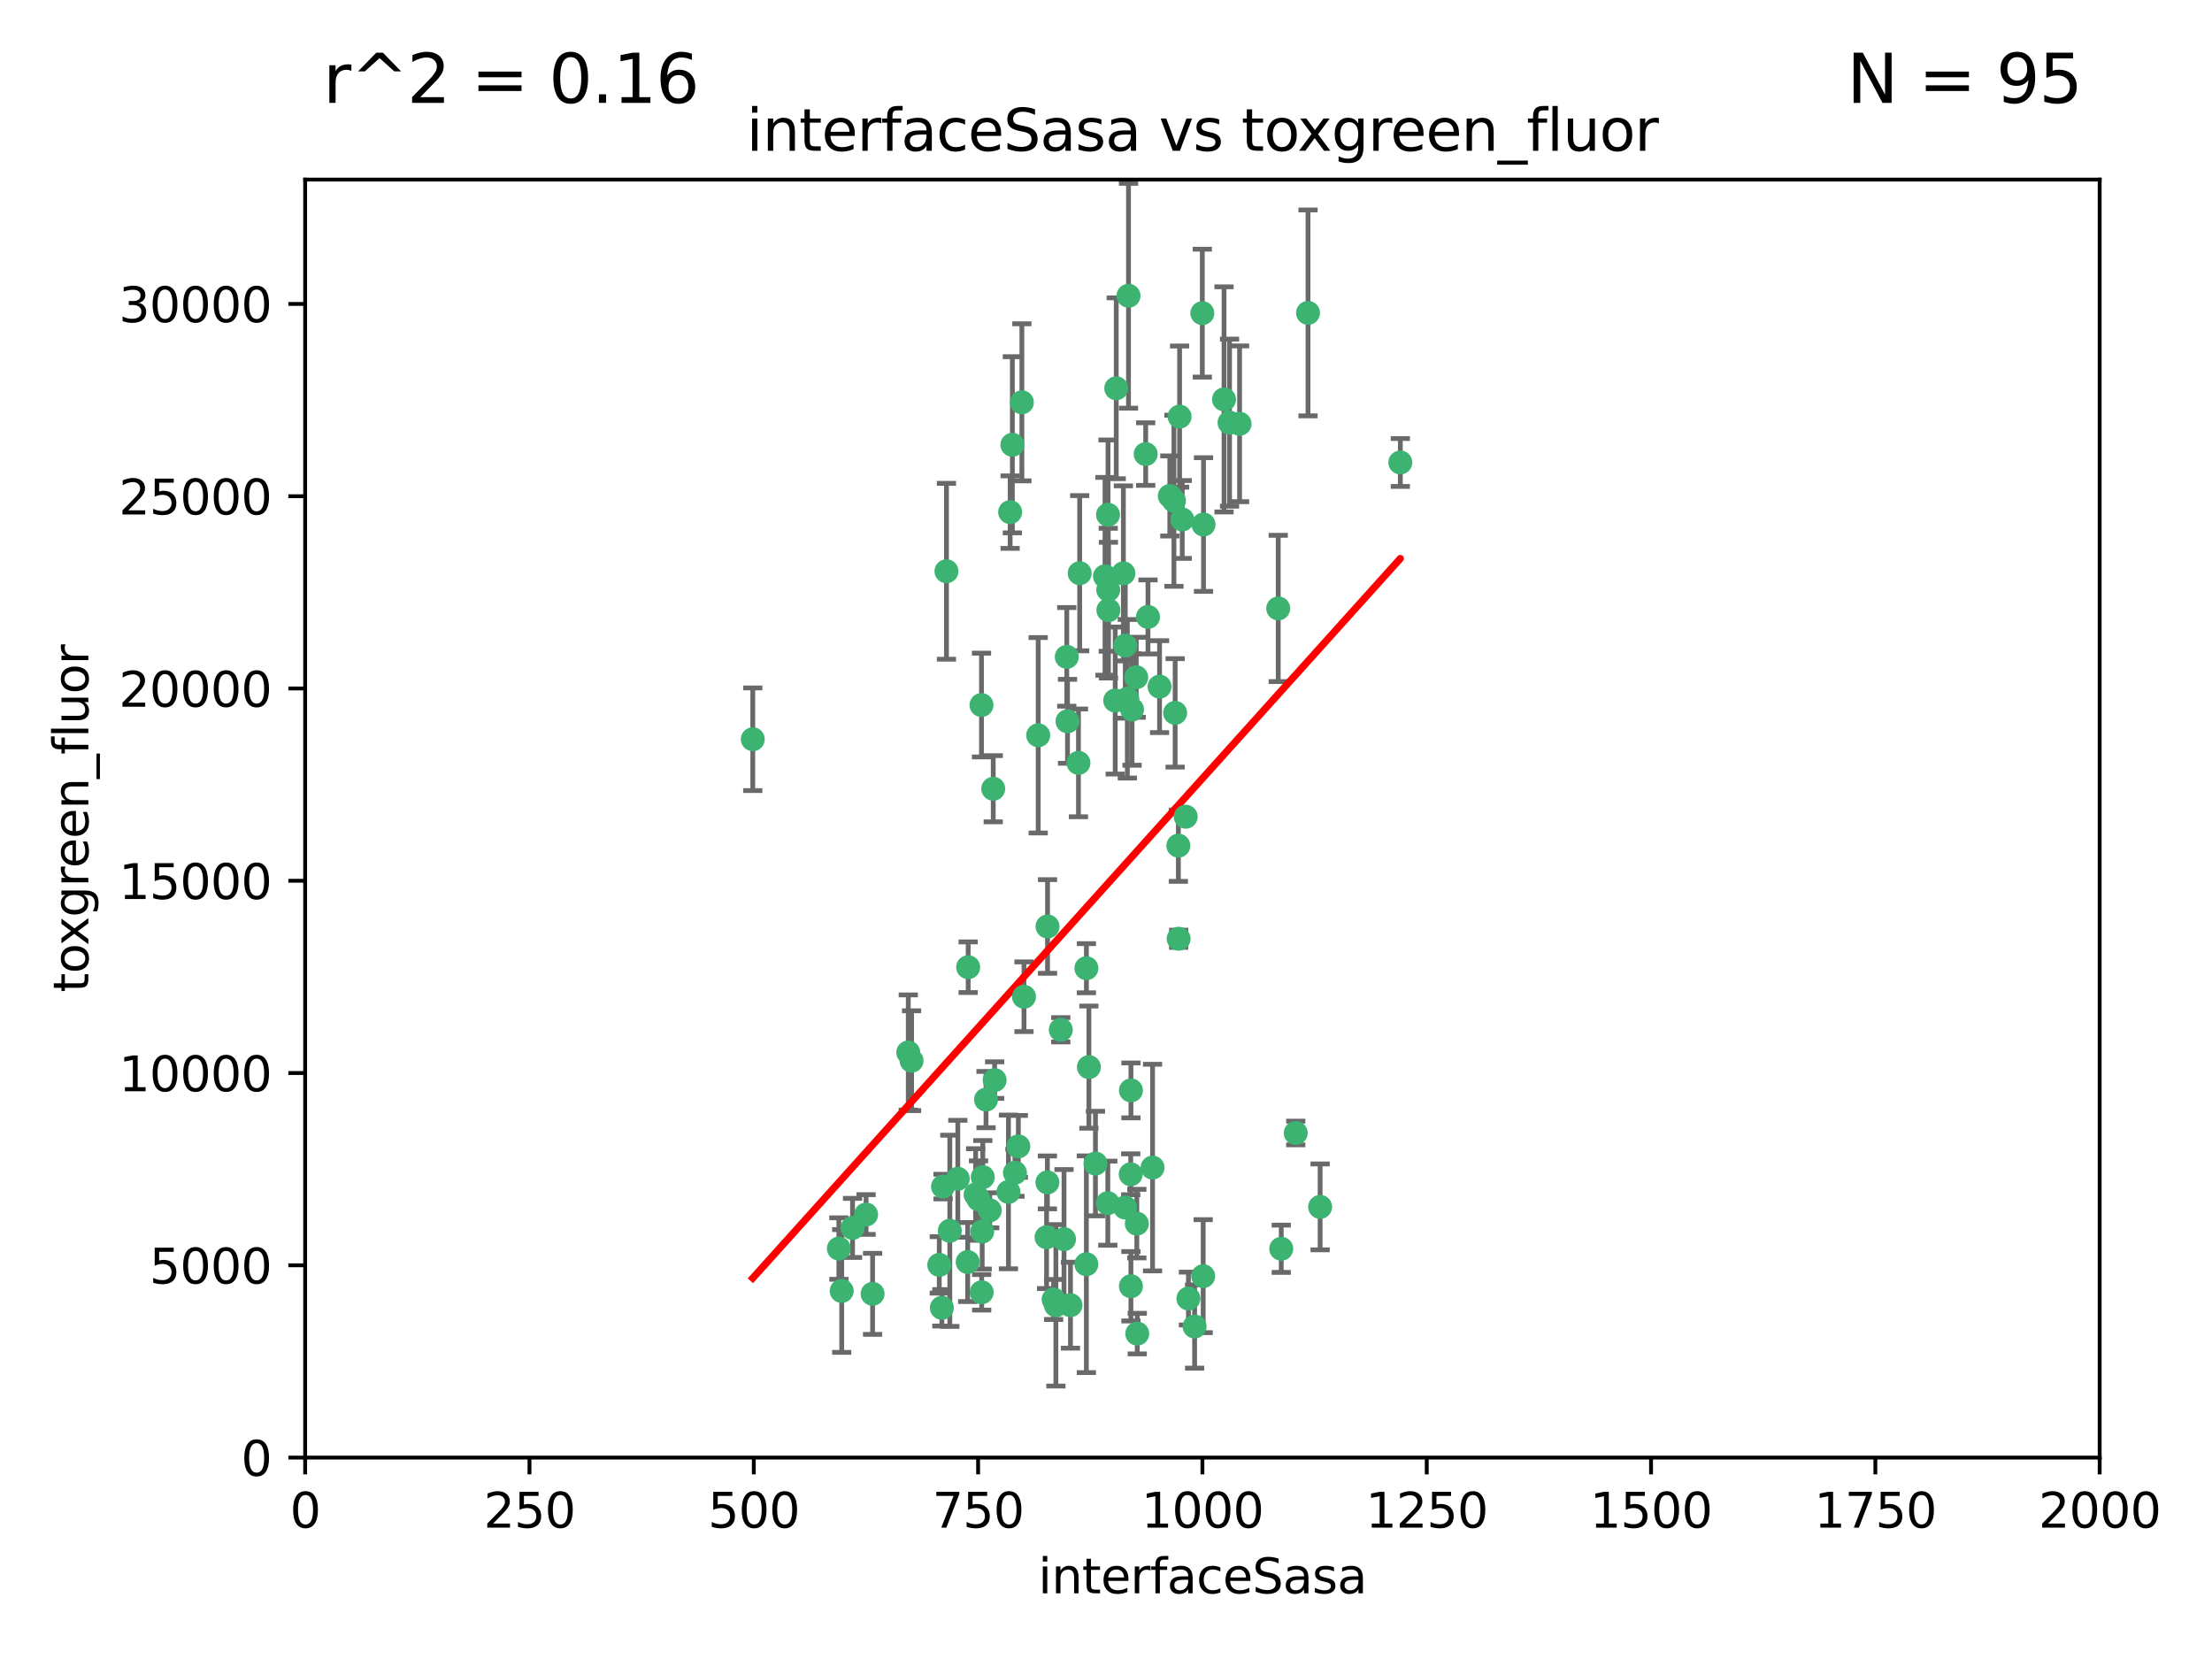 <?xml version="1.0" encoding="utf-8" standalone="no"?>
<!DOCTYPE svg PUBLIC "-//W3C//DTD SVG 1.1//EN"
  "http://www.w3.org/Graphics/SVG/1.1/DTD/svg11.dtd">
<svg xmlns:xlink="http://www.w3.org/1999/xlink" width="460.8pt" height="345.6pt" viewBox="0 0 460.8 345.6" xmlns="http://www.w3.org/2000/svg" version="1.1">
 <defs>
  <style type="text/css">*{stroke-linejoin: round; stroke-linecap: butt}</style>
 </defs>
 <g id="figure_1">
  <g id="patch_1">
   <path d="M 0 345.6 
L 460.8 345.6 
L 460.8 0 
L 0 0 
z
" style="fill: #ffffff"/>
  </g>
  <g id="axes_1">
   <g id="patch_2">
    <path d="M 63.571 303.64 
L 437.4 303.64 
L 437.4 37.411 
L 63.571 37.411 
z
" style="fill: #ffffff"/>
   </g>
   <g id="PathCollection_1">
    <defs>
     <path id="m60f329c2a5" d="M 0 1.118 
C 0.297 1.118 0.581 1 0.791 0.791 
C 1 0.581 1.118 0.297 1.118 0 
C 1.118 -0.297 1 -0.581 0.791 -0.791 
C 0.581 -1 0.297 -1.118 0 -1.118 
C -0.297 -1.118 -0.581 -1 -0.791 -0.791 
C -1 -0.581 -1.118 -0.297 -1.118 0 
C -1.118 0.297 -1 0.581 -0.791 0.791 
C -0.581 1 -0.297 1.118 0 1.118 
z
" style="stroke: #3cb371"/>
    </defs>
    <g clip-path="url(#p94b73ec451)">
     <use xlink:href="#m60f329c2a5" x="243.693" y="103.319" style="fill: #3cb371; stroke: #3cb371"/>
     <use xlink:href="#m60f329c2a5" x="272.484" y="65.184" style="fill: #3cb371; stroke: #3cb371"/>
     <use xlink:href="#m60f329c2a5" x="234.418" y="134.491" style="fill: #3cb371; stroke: #3cb371"/>
     <use xlink:href="#m60f329c2a5" x="266.28" y="126.749" style="fill: #3cb371; stroke: #3cb371"/>
     <use xlink:href="#m60f329c2a5" x="250.716" y="109.268" style="fill: #3cb371; stroke: #3cb371"/>
     <use xlink:href="#m60f329c2a5" x="254.987" y="83.201" style="fill: #3cb371; stroke: #3cb371"/>
     <use xlink:href="#m60f329c2a5" x="174.75" y="260.094" style="fill: #3cb371; stroke: #3cb371"/>
     <use xlink:href="#m60f329c2a5" x="212.875" y="83.811" style="fill: #3cb371; stroke: #3cb371"/>
     <use xlink:href="#m60f329c2a5" x="258.229" y="88.286" style="fill: #3cb371; stroke: #3cb371"/>
     <use xlink:href="#m60f329c2a5" x="241.557" y="143.039" style="fill: #3cb371; stroke: #3cb371"/>
     <use xlink:href="#m60f329c2a5" x="230.869" y="122.859" style="fill: #3cb371; stroke: #3cb371"/>
     <use xlink:href="#m60f329c2a5" x="230.194" y="120.054" style="fill: #3cb371; stroke: #3cb371"/>
     <use xlink:href="#m60f329c2a5" x="246.284" y="108.214" style="fill: #3cb371; stroke: #3cb371"/>
     <use xlink:href="#m60f329c2a5" x="244.553" y="104.315" style="fill: #3cb371; stroke: #3cb371"/>
     <use xlink:href="#m60f329c2a5" x="235.088" y="61.614" style="fill: #3cb371; stroke: #3cb371"/>
     <use xlink:href="#m60f329c2a5" x="232.318" y="145.935" style="fill: #3cb371; stroke: #3cb371"/>
     <use xlink:href="#m60f329c2a5" x="256.134" y="88.045" style="fill: #3cb371; stroke: #3cb371"/>
     <use xlink:href="#m60f329c2a5" x="232.534" y="80.887" style="fill: #3cb371; stroke: #3cb371"/>
     <use xlink:href="#m60f329c2a5" x="234.02" y="119.44" style="fill: #3cb371; stroke: #3cb371"/>
     <use xlink:href="#m60f329c2a5" x="238.669" y="94.593" style="fill: #3cb371; stroke: #3cb371"/>
     <use xlink:href="#m60f329c2a5" x="210.43" y="106.684" style="fill: #3cb371; stroke: #3cb371"/>
     <use xlink:href="#m60f329c2a5" x="226.319" y="201.695" style="fill: #3cb371; stroke: #3cb371"/>
     <use xlink:href="#m60f329c2a5" x="245.731" y="86.787" style="fill: #3cb371; stroke: #3cb371"/>
     <use xlink:href="#m60f329c2a5" x="266.908" y="260.14" style="fill: #3cb371; stroke: #3cb371"/>
     <use xlink:href="#m60f329c2a5" x="222.381" y="150.259" style="fill: #3cb371; stroke: #3cb371"/>
     <use xlink:href="#m60f329c2a5" x="269.927" y="236.024" style="fill: #3cb371; stroke: #3cb371"/>
     <use xlink:href="#m60f329c2a5" x="240.095" y="243.228" style="fill: #3cb371; stroke: #3cb371"/>
     <use xlink:href="#m60f329c2a5" x="291.711" y="96.341" style="fill: #3cb371; stroke: #3cb371"/>
     <use xlink:href="#m60f329c2a5" x="224.916" y="119.409" style="fill: #3cb371; stroke: #3cb371"/>
     <use xlink:href="#m60f329c2a5" x="250.465" y="65.233" style="fill: #3cb371; stroke: #3cb371"/>
     <use xlink:href="#m60f329c2a5" x="204.462" y="146.874" style="fill: #3cb371; stroke: #3cb371"/>
     <use xlink:href="#m60f329c2a5" x="201.688" y="201.487" style="fill: #3cb371; stroke: #3cb371"/>
     <use xlink:href="#m60f329c2a5" x="204.731" y="245.224" style="fill: #3cb371; stroke: #3cb371"/>
     <use xlink:href="#m60f329c2a5" x="228.204" y="242.388" style="fill: #3cb371; stroke: #3cb371"/>
     <use xlink:href="#m60f329c2a5" x="226.837" y="222.299" style="fill: #3cb371; stroke: #3cb371"/>
     <use xlink:href="#m60f329c2a5" x="236.82" y="254.906" style="fill: #3cb371; stroke: #3cb371"/>
     <use xlink:href="#m60f329c2a5" x="222.228" y="136.835" style="fill: #3cb371; stroke: #3cb371"/>
     <use xlink:href="#m60f329c2a5" x="230.822" y="107.234" style="fill: #3cb371; stroke: #3cb371"/>
     <use xlink:href="#m60f329c2a5" x="224.662" y="158.921" style="fill: #3cb371; stroke: #3cb371"/>
     <use xlink:href="#m60f329c2a5" x="204.503" y="269.209" style="fill: #3cb371; stroke: #3cb371"/>
     <use xlink:href="#m60f329c2a5" x="275.007" y="251.417" style="fill: #3cb371; stroke: #3cb371"/>
     <use xlink:href="#m60f329c2a5" x="236.699" y="141.091" style="fill: #3cb371; stroke: #3cb371"/>
     <use xlink:href="#m60f329c2a5" x="230.901" y="127.107" style="fill: #3cb371; stroke: #3cb371"/>
     <use xlink:href="#m60f329c2a5" x="234.375" y="251.547" style="fill: #3cb371; stroke: #3cb371"/>
     <use xlink:href="#m60f329c2a5" x="221.654" y="258.133" style="fill: #3cb371; stroke: #3cb371"/>
     <use xlink:href="#m60f329c2a5" x="212.14" y="238.808" style="fill: #3cb371; stroke: #3cb371"/>
     <use xlink:href="#m60f329c2a5" x="195.666" y="263.497" style="fill: #3cb371; stroke: #3cb371"/>
     <use xlink:href="#m60f329c2a5" x="245.473" y="176.169" style="fill: #3cb371; stroke: #3cb371"/>
     <use xlink:href="#m60f329c2a5" x="206.91" y="164.309" style="fill: #3cb371; stroke: #3cb371"/>
     <use xlink:href="#m60f329c2a5" x="235.596" y="227.152" style="fill: #3cb371; stroke: #3cb371"/>
     <use xlink:href="#m60f329c2a5" x="218.219" y="193.002" style="fill: #3cb371; stroke: #3cb371"/>
     <use xlink:href="#m60f329c2a5" x="247.573" y="270.514" style="fill: #3cb371; stroke: #3cb371"/>
     <use xlink:href="#m60f329c2a5" x="230.779" y="250.642" style="fill: #3cb371; stroke: #3cb371"/>
     <use xlink:href="#m60f329c2a5" x="210.08" y="248.301" style="fill: #3cb371; stroke: #3cb371"/>
     <use xlink:href="#m60f329c2a5" x="235.59" y="267.951" style="fill: #3cb371; stroke: #3cb371"/>
     <use xlink:href="#m60f329c2a5" x="201.587" y="262.903" style="fill: #3cb371; stroke: #3cb371"/>
     <use xlink:href="#m60f329c2a5" x="239.146" y="128.518" style="fill: #3cb371; stroke: #3cb371"/>
     <use xlink:href="#m60f329c2a5" x="236.912" y="277.818" style="fill: #3cb371; stroke: #3cb371"/>
     <use xlink:href="#m60f329c2a5" x="203.841" y="249.837" style="fill: #3cb371; stroke: #3cb371"/>
     <use xlink:href="#m60f329c2a5" x="219.488" y="270.703" style="fill: #3cb371; stroke: #3cb371"/>
     <use xlink:href="#m60f329c2a5" x="196.206" y="272.443" style="fill: #3cb371; stroke: #3cb371"/>
     <use xlink:href="#m60f329c2a5" x="189.211" y="219.251" style="fill: #3cb371; stroke: #3cb371"/>
     <use xlink:href="#m60f329c2a5" x="226.308" y="263.364" style="fill: #3cb371; stroke: #3cb371"/>
     <use xlink:href="#m60f329c2a5" x="244.803" y="148.507" style="fill: #3cb371; stroke: #3cb371"/>
     <use xlink:href="#m60f329c2a5" x="203.241" y="248.836" style="fill: #3cb371; stroke: #3cb371"/>
     <use xlink:href="#m60f329c2a5" x="216.278" y="153.171" style="fill: #3cb371; stroke: #3cb371"/>
     <use xlink:href="#m60f329c2a5" x="245.536" y="195.558" style="fill: #3cb371; stroke: #3cb371"/>
     <use xlink:href="#m60f329c2a5" x="206.181" y="252.131" style="fill: #3cb371; stroke: #3cb371"/>
     <use xlink:href="#m60f329c2a5" x="248.859" y="276.333" style="fill: #3cb371; stroke: #3cb371"/>
     <use xlink:href="#m60f329c2a5" x="220.981" y="214.524" style="fill: #3cb371; stroke: #3cb371"/>
     <use xlink:href="#m60f329c2a5" x="250.648" y="265.846" style="fill: #3cb371; stroke: #3cb371"/>
     <use xlink:href="#m60f329c2a5" x="213.318" y="207.64" style="fill: #3cb371; stroke: #3cb371"/>
     <use xlink:href="#m60f329c2a5" x="235.826" y="147.801" style="fill: #3cb371; stroke: #3cb371"/>
     <use xlink:href="#m60f329c2a5" x="204.611" y="256.552" style="fill: #3cb371; stroke: #3cb371"/>
     <use xlink:href="#m60f329c2a5" x="196.452" y="247.192" style="fill: #3cb371; stroke: #3cb371"/>
     <use xlink:href="#m60f329c2a5" x="218.192" y="246.317" style="fill: #3cb371; stroke: #3cb371"/>
     <use xlink:href="#m60f329c2a5" x="247.005" y="170.133" style="fill: #3cb371; stroke: #3cb371"/>
     <use xlink:href="#m60f329c2a5" x="219.963" y="271.92" style="fill: #3cb371; stroke: #3cb371"/>
     <use xlink:href="#m60f329c2a5" x="177.602" y="255.796" style="fill: #3cb371; stroke: #3cb371"/>
     <use xlink:href="#m60f329c2a5" x="189.899" y="220.964" style="fill: #3cb371; stroke: #3cb371"/>
     <use xlink:href="#m60f329c2a5" x="175.346" y="268.93" style="fill: #3cb371; stroke: #3cb371"/>
     <use xlink:href="#m60f329c2a5" x="180.421" y="253.008" style="fill: #3cb371; stroke: #3cb371"/>
     <use xlink:href="#m60f329c2a5" x="197.864" y="256.398" style="fill: #3cb371; stroke: #3cb371"/>
     <use xlink:href="#m60f329c2a5" x="205.407" y="229.064" style="fill: #3cb371; stroke: #3cb371"/>
     <use xlink:href="#m60f329c2a5" x="234.846" y="145.567" style="fill: #3cb371; stroke: #3cb371"/>
     <use xlink:href="#m60f329c2a5" x="210.895" y="92.655" style="fill: #3cb371; stroke: #3cb371"/>
     <use xlink:href="#m60f329c2a5" x="223" y="271.892" style="fill: #3cb371; stroke: #3cb371"/>
     <use xlink:href="#m60f329c2a5" x="197.163" y="119.004" style="fill: #3cb371; stroke: #3cb371"/>
     <use xlink:href="#m60f329c2a5" x="218.019" y="257.738" style="fill: #3cb371; stroke: #3cb371"/>
     <use xlink:href="#m60f329c2a5" x="211.432" y="244.305" style="fill: #3cb371; stroke: #3cb371"/>
     <use xlink:href="#m60f329c2a5" x="199.529" y="245.561" style="fill: #3cb371; stroke: #3cb371"/>
     <use xlink:href="#m60f329c2a5" x="235.549" y="244.625" style="fill: #3cb371; stroke: #3cb371"/>
     <use xlink:href="#m60f329c2a5" x="181.778" y="269.529" style="fill: #3cb371; stroke: #3cb371"/>
     <use xlink:href="#m60f329c2a5" x="207.202" y="225.004" style="fill: #3cb371; stroke: #3cb371"/>
     <use xlink:href="#m60f329c2a5" x="156.817" y="153.996" style="fill: #3cb371; stroke: #3cb371"/>
    </g>
   </g>
   <g id="matplotlib.axis_1">
    <g id="xtick_1">
     <g id="line2d_1">
      <defs>
       <path id="mba34b945bf" d="M 0 0 
L 0 3.5 
" style="stroke: #000000; stroke-width: 0.8"/>
      </defs>
      <g>
       <use xlink:href="#mba34b945bf" x="63.571" y="303.64" style="stroke: #000000; stroke-width: 0.8"/>
      </g>
     </g>
     <g id="text_1">
      <!-- 0 -->
      <g transform="translate(60.39 318.238)scale(0.1 -0.1)">
       <defs>
        <path id="DejaVuSans-30" d="M 2034 4250 
Q 1547 4250 1301 3770 
Q 1056 3291 1056 2328 
Q 1056 1369 1301 889 
Q 1547 409 2034 409 
Q 2525 409 2770 889 
Q 3016 1369 3016 2328 
Q 3016 3291 2770 3770 
Q 2525 4250 2034 4250 
z
M 2034 4750 
Q 2819 4750 3233 4129 
Q 3647 3509 3647 2328 
Q 3647 1150 3233 529 
Q 2819 -91 2034 -91 
Q 1250 -91 836 529 
Q 422 1150 422 2328 
Q 422 3509 836 4129 
Q 1250 4750 2034 4750 
z
" transform="scale(0.016)"/>
       </defs>
       <use xlink:href="#DejaVuSans-30"/>
      </g>
     </g>
    </g>
    <g id="xtick_2">
     <g id="line2d_2">
      <g>
       <use xlink:href="#mba34b945bf" x="110.3" y="303.64" style="stroke: #000000; stroke-width: 0.8"/>
      </g>
     </g>
     <g id="text_2">
      <!-- 250 -->
      <g transform="translate(100.756 318.238)scale(0.1 -0.1)">
       <defs>
        <path id="DejaVuSans-32" d="M 1228 531 
L 3431 531 
L 3431 0 
L 469 0 
L 469 531 
Q 828 903 1448 1529 
Q 2069 2156 2228 2338 
Q 2531 2678 2651 2914 
Q 2772 3150 2772 3378 
Q 2772 3750 2511 3984 
Q 2250 4219 1831 4219 
Q 1534 4219 1204 4116 
Q 875 4013 500 3803 
L 500 4441 
Q 881 4594 1212 4672 
Q 1544 4750 1819 4750 
Q 2544 4750 2975 4387 
Q 3406 4025 3406 3419 
Q 3406 3131 3298 2873 
Q 3191 2616 2906 2266 
Q 2828 2175 2409 1742 
Q 1991 1309 1228 531 
z
" transform="scale(0.016)"/>
        <path id="DejaVuSans-35" d="M 691 4666 
L 3169 4666 
L 3169 4134 
L 1269 4134 
L 1269 2991 
Q 1406 3038 1543 3061 
Q 1681 3084 1819 3084 
Q 2600 3084 3056 2656 
Q 3513 2228 3513 1497 
Q 3513 744 3044 326 
Q 2575 -91 1722 -91 
Q 1428 -91 1123 -41 
Q 819 9 494 109 
L 494 744 
Q 775 591 1075 516 
Q 1375 441 1709 441 
Q 2250 441 2565 725 
Q 2881 1009 2881 1497 
Q 2881 1984 2565 2268 
Q 2250 2553 1709 2553 
Q 1456 2553 1204 2497 
Q 953 2441 691 2322 
L 691 4666 
z
" transform="scale(0.016)"/>
       </defs>
       <use xlink:href="#DejaVuSans-32"/>
       <use xlink:href="#DejaVuSans-35" x="63.623"/>
       <use xlink:href="#DejaVuSans-30" x="127.246"/>
      </g>
     </g>
    </g>
    <g id="xtick_3">
     <g id="line2d_3">
      <g>
       <use xlink:href="#mba34b945bf" x="157.028" y="303.64" style="stroke: #000000; stroke-width: 0.8"/>
      </g>
     </g>
     <g id="text_3">
      <!-- 500 -->
      <g transform="translate(147.485 318.238)scale(0.1 -0.1)">
       <use xlink:href="#DejaVuSans-35"/>
       <use xlink:href="#DejaVuSans-30" x="63.623"/>
       <use xlink:href="#DejaVuSans-30" x="127.246"/>
      </g>
     </g>
    </g>
    <g id="xtick_4">
     <g id="line2d_4">
      <g>
       <use xlink:href="#mba34b945bf" x="203.757" y="303.64" style="stroke: #000000; stroke-width: 0.8"/>
      </g>
     </g>
     <g id="text_4">
      <!-- 750 -->
      <g transform="translate(194.213 318.238)scale(0.1 -0.1)">
       <defs>
        <path id="DejaVuSans-37" d="M 525 4666 
L 3525 4666 
L 3525 4397 
L 1831 0 
L 1172 0 
L 2766 4134 
L 525 4134 
L 525 4666 
z
" transform="scale(0.016)"/>
       </defs>
       <use xlink:href="#DejaVuSans-37"/>
       <use xlink:href="#DejaVuSans-35" x="63.623"/>
       <use xlink:href="#DejaVuSans-30" x="127.246"/>
      </g>
     </g>
    </g>
    <g id="xtick_5">
     <g id="line2d_5">
      <g>
       <use xlink:href="#mba34b945bf" x="250.486" y="303.64" style="stroke: #000000; stroke-width: 0.8"/>
      </g>
     </g>
     <g id="text_5">
      <!-- 1000 -->
      <g transform="translate(237.761 318.238)scale(0.1 -0.1)">
       <defs>
        <path id="DejaVuSans-31" d="M 794 531 
L 1825 531 
L 1825 4091 
L 703 3866 
L 703 4441 
L 1819 4666 
L 2450 4666 
L 2450 531 
L 3481 531 
L 3481 0 
L 794 0 
L 794 531 
z
" transform="scale(0.016)"/>
       </defs>
       <use xlink:href="#DejaVuSans-31"/>
       <use xlink:href="#DejaVuSans-30" x="63.623"/>
       <use xlink:href="#DejaVuSans-30" x="127.246"/>
       <use xlink:href="#DejaVuSans-30" x="190.869"/>
      </g>
     </g>
    </g>
    <g id="xtick_6">
     <g id="line2d_6">
      <g>
       <use xlink:href="#mba34b945bf" x="297.214" y="303.64" style="stroke: #000000; stroke-width: 0.8"/>
      </g>
     </g>
     <g id="text_6">
      <!-- 1250 -->
      <g transform="translate(284.489 318.238)scale(0.1 -0.1)">
       <use xlink:href="#DejaVuSans-31"/>
       <use xlink:href="#DejaVuSans-32" x="63.623"/>
       <use xlink:href="#DejaVuSans-35" x="127.246"/>
       <use xlink:href="#DejaVuSans-30" x="190.869"/>
      </g>
     </g>
    </g>
    <g id="xtick_7">
     <g id="line2d_7">
      <g>
       <use xlink:href="#mba34b945bf" x="343.943" y="303.64" style="stroke: #000000; stroke-width: 0.8"/>
      </g>
     </g>
     <g id="text_7">
      <!-- 1500 -->
      <g transform="translate(331.218 318.238)scale(0.1 -0.1)">
       <use xlink:href="#DejaVuSans-31"/>
       <use xlink:href="#DejaVuSans-35" x="63.623"/>
       <use xlink:href="#DejaVuSans-30" x="127.246"/>
       <use xlink:href="#DejaVuSans-30" x="190.869"/>
      </g>
     </g>
    </g>
    <g id="xtick_8">
     <g id="line2d_8">
      <g>
       <use xlink:href="#mba34b945bf" x="390.671" y="303.64" style="stroke: #000000; stroke-width: 0.8"/>
      </g>
     </g>
     <g id="text_8">
      <!-- 1750 -->
      <g transform="translate(377.946 318.238)scale(0.1 -0.1)">
       <use xlink:href="#DejaVuSans-31"/>
       <use xlink:href="#DejaVuSans-37" x="63.623"/>
       <use xlink:href="#DejaVuSans-35" x="127.246"/>
       <use xlink:href="#DejaVuSans-30" x="190.869"/>
      </g>
     </g>
    </g>
    <g id="xtick_9">
     <g id="line2d_9">
      <g>
       <use xlink:href="#mba34b945bf" x="437.4" y="303.64" style="stroke: #000000; stroke-width: 0.8"/>
      </g>
     </g>
     <g id="text_9">
      <!-- 2000 -->
      <g transform="translate(424.675 318.238)scale(0.1 -0.1)">
       <use xlink:href="#DejaVuSans-32"/>
       <use xlink:href="#DejaVuSans-30" x="63.623"/>
       <use xlink:href="#DejaVuSans-30" x="127.246"/>
       <use xlink:href="#DejaVuSans-30" x="190.869"/>
      </g>
     </g>
    </g>
    <g id="text_10">
     <!-- interfaceSasa -->
     <g transform="translate(216.279 331.917)scale(0.1 -0.1)">
      <defs>
       <path id="DejaVuSans-69" d="M 603 3500 
L 1178 3500 
L 1178 0 
L 603 0 
L 603 3500 
z
M 603 4863 
L 1178 4863 
L 1178 4134 
L 603 4134 
L 603 4863 
z
" transform="scale(0.016)"/>
       <path id="DejaVuSans-6e" d="M 3513 2113 
L 3513 0 
L 2938 0 
L 2938 2094 
Q 2938 2591 2744 2837 
Q 2550 3084 2163 3084 
Q 1697 3084 1428 2787 
Q 1159 2491 1159 1978 
L 1159 0 
L 581 0 
L 581 3500 
L 1159 3500 
L 1159 2956 
Q 1366 3272 1645 3428 
Q 1925 3584 2291 3584 
Q 2894 3584 3203 3211 
Q 3513 2838 3513 2113 
z
" transform="scale(0.016)"/>
       <path id="DejaVuSans-74" d="M 1172 4494 
L 1172 3500 
L 2356 3500 
L 2356 3053 
L 1172 3053 
L 1172 1153 
Q 1172 725 1289 603 
Q 1406 481 1766 481 
L 2356 481 
L 2356 0 
L 1766 0 
Q 1100 0 847 248 
Q 594 497 594 1153 
L 594 3053 
L 172 3053 
L 172 3500 
L 594 3500 
L 594 4494 
L 1172 4494 
z
" transform="scale(0.016)"/>
       <path id="DejaVuSans-65" d="M 3597 1894 
L 3597 1613 
L 953 1613 
Q 991 1019 1311 708 
Q 1631 397 2203 397 
Q 2534 397 2845 478 
Q 3156 559 3463 722 
L 3463 178 
Q 3153 47 2828 -22 
Q 2503 -91 2169 -91 
Q 1331 -91 842 396 
Q 353 884 353 1716 
Q 353 2575 817 3079 
Q 1281 3584 2069 3584 
Q 2775 3584 3186 3129 
Q 3597 2675 3597 1894 
z
M 3022 2063 
Q 3016 2534 2758 2815 
Q 2500 3097 2075 3097 
Q 1594 3097 1305 2825 
Q 1016 2553 972 2059 
L 3022 2063 
z
" transform="scale(0.016)"/>
       <path id="DejaVuSans-72" d="M 2631 2963 
Q 2534 3019 2420 3045 
Q 2306 3072 2169 3072 
Q 1681 3072 1420 2755 
Q 1159 2438 1159 1844 
L 1159 0 
L 581 0 
L 581 3500 
L 1159 3500 
L 1159 2956 
Q 1341 3275 1631 3429 
Q 1922 3584 2338 3584 
Q 2397 3584 2469 3576 
Q 2541 3569 2628 3553 
L 2631 2963 
z
" transform="scale(0.016)"/>
       <path id="DejaVuSans-66" d="M 2375 4863 
L 2375 4384 
L 1825 4384 
Q 1516 4384 1395 4259 
Q 1275 4134 1275 3809 
L 1275 3500 
L 2222 3500 
L 2222 3053 
L 1275 3053 
L 1275 0 
L 697 0 
L 697 3053 
L 147 3053 
L 147 3500 
L 697 3500 
L 697 3744 
Q 697 4328 969 4595 
Q 1241 4863 1831 4863 
L 2375 4863 
z
" transform="scale(0.016)"/>
       <path id="DejaVuSans-61" d="M 2194 1759 
Q 1497 1759 1228 1600 
Q 959 1441 959 1056 
Q 959 750 1161 570 
Q 1363 391 1709 391 
Q 2188 391 2477 730 
Q 2766 1069 2766 1631 
L 2766 1759 
L 2194 1759 
z
M 3341 1997 
L 3341 0 
L 2766 0 
L 2766 531 
Q 2569 213 2275 61 
Q 1981 -91 1556 -91 
Q 1019 -91 701 211 
Q 384 513 384 1019 
Q 384 1609 779 1909 
Q 1175 2209 1959 2209 
L 2766 2209 
L 2766 2266 
Q 2766 2663 2505 2880 
Q 2244 3097 1772 3097 
Q 1472 3097 1187 3025 
Q 903 2953 641 2809 
L 641 3341 
Q 956 3463 1253 3523 
Q 1550 3584 1831 3584 
Q 2591 3584 2966 3190 
Q 3341 2797 3341 1997 
z
" transform="scale(0.016)"/>
       <path id="DejaVuSans-63" d="M 3122 3366 
L 3122 2828 
Q 2878 2963 2633 3030 
Q 2388 3097 2138 3097 
Q 1578 3097 1268 2742 
Q 959 2388 959 1747 
Q 959 1106 1268 751 
Q 1578 397 2138 397 
Q 2388 397 2633 464 
Q 2878 531 3122 666 
L 3122 134 
Q 2881 22 2623 -34 
Q 2366 -91 2075 -91 
Q 1284 -91 818 406 
Q 353 903 353 1747 
Q 353 2603 823 3093 
Q 1294 3584 2113 3584 
Q 2378 3584 2631 3529 
Q 2884 3475 3122 3366 
z
" transform="scale(0.016)"/>
       <path id="DejaVuSans-53" d="M 3425 4513 
L 3425 3897 
Q 3066 4069 2747 4153 
Q 2428 4238 2131 4238 
Q 1616 4238 1336 4038 
Q 1056 3838 1056 3469 
Q 1056 3159 1242 3001 
Q 1428 2844 1947 2747 
L 2328 2669 
Q 3034 2534 3370 2195 
Q 3706 1856 3706 1288 
Q 3706 609 3251 259 
Q 2797 -91 1919 -91 
Q 1588 -91 1214 -16 
Q 841 59 441 206 
L 441 856 
Q 825 641 1194 531 
Q 1563 422 1919 422 
Q 2459 422 2753 634 
Q 3047 847 3047 1241 
Q 3047 1584 2836 1778 
Q 2625 1972 2144 2069 
L 1759 2144 
Q 1053 2284 737 2584 
Q 422 2884 422 3419 
Q 422 4038 858 4394 
Q 1294 4750 2059 4750 
Q 2388 4750 2728 4690 
Q 3069 4631 3425 4513 
z
" transform="scale(0.016)"/>
       <path id="DejaVuSans-73" d="M 2834 3397 
L 2834 2853 
Q 2591 2978 2328 3040 
Q 2066 3103 1784 3103 
Q 1356 3103 1142 2972 
Q 928 2841 928 2578 
Q 928 2378 1081 2264 
Q 1234 2150 1697 2047 
L 1894 2003 
Q 2506 1872 2764 1633 
Q 3022 1394 3022 966 
Q 3022 478 2636 193 
Q 2250 -91 1575 -91 
Q 1294 -91 989 -36 
Q 684 19 347 128 
L 347 722 
Q 666 556 975 473 
Q 1284 391 1588 391 
Q 1994 391 2212 530 
Q 2431 669 2431 922 
Q 2431 1156 2273 1281 
Q 2116 1406 1581 1522 
L 1381 1569 
Q 847 1681 609 1914 
Q 372 2147 372 2553 
Q 372 3047 722 3315 
Q 1072 3584 1716 3584 
Q 2034 3584 2315 3537 
Q 2597 3491 2834 3397 
z
" transform="scale(0.016)"/>
      </defs>
      <use xlink:href="#DejaVuSans-69"/>
      <use xlink:href="#DejaVuSans-6e" x="27.783"/>
      <use xlink:href="#DejaVuSans-74" x="91.162"/>
      <use xlink:href="#DejaVuSans-65" x="130.371"/>
      <use xlink:href="#DejaVuSans-72" x="191.895"/>
      <use xlink:href="#DejaVuSans-66" x="233.008"/>
      <use xlink:href="#DejaVuSans-61" x="268.213"/>
      <use xlink:href="#DejaVuSans-63" x="329.492"/>
      <use xlink:href="#DejaVuSans-65" x="384.473"/>
      <use xlink:href="#DejaVuSans-53" x="445.996"/>
      <use xlink:href="#DejaVuSans-61" x="509.473"/>
      <use xlink:href="#DejaVuSans-73" x="570.752"/>
      <use xlink:href="#DejaVuSans-61" x="622.852"/>
     </g>
    </g>
   </g>
   <g id="matplotlib.axis_2">
    <g id="ytick_1">
     <g id="line2d_10">
      <defs>
       <path id="mc4e59e1cda" d="M 0 0 
L -3.5 0 
" style="stroke: #000000; stroke-width: 0.8"/>
      </defs>
      <g>
       <use xlink:href="#mc4e59e1cda" x="63.571" y="303.64" style="stroke: #000000; stroke-width: 0.8"/>
      </g>
     </g>
     <g id="text_11">
      <!-- 0 -->
      <g transform="translate(50.209 307.439)scale(0.1 -0.1)">
       <use xlink:href="#DejaVuSans-30"/>
      </g>
     </g>
    </g>
    <g id="ytick_2">
     <g id="line2d_11">
      <g>
       <use xlink:href="#mc4e59e1cda" x="63.571" y="263.586" style="stroke: #000000; stroke-width: 0.8"/>
      </g>
     </g>
     <g id="text_12">
      <!-- 5000 -->
      <g transform="translate(31.121 267.385)scale(0.1 -0.1)">
       <use xlink:href="#DejaVuSans-35"/>
       <use xlink:href="#DejaVuSans-30" x="63.623"/>
       <use xlink:href="#DejaVuSans-30" x="127.246"/>
       <use xlink:href="#DejaVuSans-30" x="190.869"/>
      </g>
     </g>
    </g>
    <g id="ytick_3">
     <g id="line2d_12">
      <g>
       <use xlink:href="#mc4e59e1cda" x="63.571" y="223.532" style="stroke: #000000; stroke-width: 0.8"/>
      </g>
     </g>
     <g id="text_13">
      <!-- 10000 -->
      <g transform="translate(24.759 227.331)scale(0.1 -0.1)">
       <use xlink:href="#DejaVuSans-31"/>
       <use xlink:href="#DejaVuSans-30" x="63.623"/>
       <use xlink:href="#DejaVuSans-30" x="127.246"/>
       <use xlink:href="#DejaVuSans-30" x="190.869"/>
       <use xlink:href="#DejaVuSans-30" x="254.492"/>
      </g>
     </g>
    </g>
    <g id="ytick_4">
     <g id="line2d_13">
      <g>
       <use xlink:href="#mc4e59e1cda" x="63.571" y="183.478" style="stroke: #000000; stroke-width: 0.8"/>
      </g>
     </g>
     <g id="text_14">
      <!-- 15000 -->
      <g transform="translate(24.759 187.278)scale(0.1 -0.1)">
       <use xlink:href="#DejaVuSans-31"/>
       <use xlink:href="#DejaVuSans-35" x="63.623"/>
       <use xlink:href="#DejaVuSans-30" x="127.246"/>
       <use xlink:href="#DejaVuSans-30" x="190.869"/>
       <use xlink:href="#DejaVuSans-30" x="254.492"/>
      </g>
     </g>
    </g>
    <g id="ytick_5">
     <g id="line2d_14">
      <g>
       <use xlink:href="#mc4e59e1cda" x="63.571" y="143.424" style="stroke: #000000; stroke-width: 0.8"/>
      </g>
     </g>
     <g id="text_15">
      <!-- 20000 -->
      <g transform="translate(24.759 147.224)scale(0.1 -0.1)">
       <use xlink:href="#DejaVuSans-32"/>
       <use xlink:href="#DejaVuSans-30" x="63.623"/>
       <use xlink:href="#DejaVuSans-30" x="127.246"/>
       <use xlink:href="#DejaVuSans-30" x="190.869"/>
       <use xlink:href="#DejaVuSans-30" x="254.492"/>
      </g>
     </g>
    </g>
    <g id="ytick_6">
     <g id="line2d_15">
      <g>
       <use xlink:href="#mc4e59e1cda" x="63.571" y="103.371" style="stroke: #000000; stroke-width: 0.8"/>
      </g>
     </g>
     <g id="text_16">
      <!-- 25000 -->
      <g transform="translate(24.759 107.17)scale(0.1 -0.1)">
       <use xlink:href="#DejaVuSans-32"/>
       <use xlink:href="#DejaVuSans-35" x="63.623"/>
       <use xlink:href="#DejaVuSans-30" x="127.246"/>
       <use xlink:href="#DejaVuSans-30" x="190.869"/>
       <use xlink:href="#DejaVuSans-30" x="254.492"/>
      </g>
     </g>
    </g>
    <g id="ytick_7">
     <g id="line2d_16">
      <g>
       <use xlink:href="#mc4e59e1cda" x="63.571" y="63.317" style="stroke: #000000; stroke-width: 0.8"/>
      </g>
     </g>
     <g id="text_17">
      <!-- 30000 -->
      <g transform="translate(24.759 67.116)scale(0.1 -0.1)">
       <defs>
        <path id="DejaVuSans-33" d="M 2597 2516 
Q 3050 2419 3304 2112 
Q 3559 1806 3559 1356 
Q 3559 666 3084 287 
Q 2609 -91 1734 -91 
Q 1441 -91 1130 -33 
Q 819 25 488 141 
L 488 750 
Q 750 597 1062 519 
Q 1375 441 1716 441 
Q 2309 441 2620 675 
Q 2931 909 2931 1356 
Q 2931 1769 2642 2001 
Q 2353 2234 1838 2234 
L 1294 2234 
L 1294 2753 
L 1863 2753 
Q 2328 2753 2575 2939 
Q 2822 3125 2822 3475 
Q 2822 3834 2567 4026 
Q 2313 4219 1838 4219 
Q 1578 4219 1281 4162 
Q 984 4106 628 3988 
L 628 4550 
Q 988 4650 1302 4700 
Q 1616 4750 1894 4750 
Q 2613 4750 3031 4423 
Q 3450 4097 3450 3541 
Q 3450 3153 3228 2886 
Q 3006 2619 2597 2516 
z
" transform="scale(0.016)"/>
       </defs>
       <use xlink:href="#DejaVuSans-33"/>
       <use xlink:href="#DejaVuSans-30" x="63.623"/>
       <use xlink:href="#DejaVuSans-30" x="127.246"/>
       <use xlink:href="#DejaVuSans-30" x="190.869"/>
       <use xlink:href="#DejaVuSans-30" x="254.492"/>
      </g>
     </g>
    </g>
    <g id="text_18">
     <!-- toxgreen_fluor -->
     <g transform="translate(18.401 206.72)rotate(-90)scale(0.1 -0.1)">
      <defs>
       <path id="DejaVuSans-6f" d="M 1959 3097 
Q 1497 3097 1228 2736 
Q 959 2375 959 1747 
Q 959 1119 1226 758 
Q 1494 397 1959 397 
Q 2419 397 2687 759 
Q 2956 1122 2956 1747 
Q 2956 2369 2687 2733 
Q 2419 3097 1959 3097 
z
M 1959 3584 
Q 2709 3584 3137 3096 
Q 3566 2609 3566 1747 
Q 3566 888 3137 398 
Q 2709 -91 1959 -91 
Q 1206 -91 779 398 
Q 353 888 353 1747 
Q 353 2609 779 3096 
Q 1206 3584 1959 3584 
z
" transform="scale(0.016)"/>
       <path id="DejaVuSans-78" d="M 3513 3500 
L 2247 1797 
L 3578 0 
L 2900 0 
L 1881 1375 
L 863 0 
L 184 0 
L 1544 1831 
L 300 3500 
L 978 3500 
L 1906 2253 
L 2834 3500 
L 3513 3500 
z
" transform="scale(0.016)"/>
       <path id="DejaVuSans-67" d="M 2906 1791 
Q 2906 2416 2648 2759 
Q 2391 3103 1925 3103 
Q 1463 3103 1205 2759 
Q 947 2416 947 1791 
Q 947 1169 1205 825 
Q 1463 481 1925 481 
Q 2391 481 2648 825 
Q 2906 1169 2906 1791 
z
M 3481 434 
Q 3481 -459 3084 -895 
Q 2688 -1331 1869 -1331 
Q 1566 -1331 1297 -1286 
Q 1028 -1241 775 -1147 
L 775 -588 
Q 1028 -725 1275 -790 
Q 1522 -856 1778 -856 
Q 2344 -856 2625 -561 
Q 2906 -266 2906 331 
L 2906 616 
Q 2728 306 2450 153 
Q 2172 0 1784 0 
Q 1141 0 747 490 
Q 353 981 353 1791 
Q 353 2603 747 3093 
Q 1141 3584 1784 3584 
Q 2172 3584 2450 3431 
Q 2728 3278 2906 2969 
L 2906 3500 
L 3481 3500 
L 3481 434 
z
" transform="scale(0.016)"/>
       <path id="DejaVuSans-5f" d="M 3263 -1063 
L 3263 -1509 
L -63 -1509 
L -63 -1063 
L 3263 -1063 
z
" transform="scale(0.016)"/>
       <path id="DejaVuSans-6c" d="M 603 4863 
L 1178 4863 
L 1178 0 
L 603 0 
L 603 4863 
z
" transform="scale(0.016)"/>
       <path id="DejaVuSans-75" d="M 544 1381 
L 544 3500 
L 1119 3500 
L 1119 1403 
Q 1119 906 1312 657 
Q 1506 409 1894 409 
Q 2359 409 2629 706 
Q 2900 1003 2900 1516 
L 2900 3500 
L 3475 3500 
L 3475 0 
L 2900 0 
L 2900 538 
Q 2691 219 2414 64 
Q 2138 -91 1772 -91 
Q 1169 -91 856 284 
Q 544 659 544 1381 
z
M 1991 3584 
L 1991 3584 
z
" transform="scale(0.016)"/>
      </defs>
      <use xlink:href="#DejaVuSans-74"/>
      <use xlink:href="#DejaVuSans-6f" x="39.209"/>
      <use xlink:href="#DejaVuSans-78" x="97.266"/>
      <use xlink:href="#DejaVuSans-67" x="156.445"/>
      <use xlink:href="#DejaVuSans-72" x="219.922"/>
      <use xlink:href="#DejaVuSans-65" x="258.785"/>
      <use xlink:href="#DejaVuSans-65" x="320.309"/>
      <use xlink:href="#DejaVuSans-6e" x="381.832"/>
      <use xlink:href="#DejaVuSans-5f" x="445.211"/>
      <use xlink:href="#DejaVuSans-66" x="495.211"/>
      <use xlink:href="#DejaVuSans-6c" x="530.416"/>
      <use xlink:href="#DejaVuSans-75" x="558.199"/>
      <use xlink:href="#DejaVuSans-6f" x="621.578"/>
      <use xlink:href="#DejaVuSans-72" x="682.76"/>
     </g>
    </g>
   </g>
   <g id="LineCollection_1">
    <path d="M 243.693 111.662 
L 243.693 94.976 
" clip-path="url(#p94b73ec451)" style="fill: none; stroke: #696969"/>
    <path d="M 272.484 86.629 
L 272.484 43.739 
" clip-path="url(#p94b73ec451)" style="fill: none; stroke: #696969"/>
    <path d="M 234.418 149.606 
L 234.418 119.375 
" clip-path="url(#p94b73ec451)" style="fill: none; stroke: #696969"/>
    <path d="M 266.28 141.983 
L 266.28 111.515 
" clip-path="url(#p94b73ec451)" style="fill: none; stroke: #696969"/>
    <path d="M 250.716 123.191 
L 250.716 95.346 
" clip-path="url(#p94b73ec451)" style="fill: none; stroke: #696969"/>
    <path d="M 254.987 106.648 
L 254.987 59.753 
" clip-path="url(#p94b73ec451)" style="fill: none; stroke: #696969"/>
    <path d="M 174.75 266.497 
L 174.75 253.692 
" clip-path="url(#p94b73ec451)" style="fill: none; stroke: #696969"/>
    <path d="M 212.875 100.173 
L 212.875 67.45 
" clip-path="url(#p94b73ec451)" style="fill: none; stroke: #696969"/>
    <path d="M 258.229 104.51 
L 258.229 72.063 
" clip-path="url(#p94b73ec451)" style="fill: none; stroke: #696969"/>
    <path d="M 241.557 152.61 
L 241.557 133.468 
" clip-path="url(#p94b73ec451)" style="fill: none; stroke: #696969"/>
    <path d="M 230.869 135.667 
L 230.869 110.051 
" clip-path="url(#p94b73ec451)" style="fill: none; stroke: #696969"/>
    <path d="M 230.194 140.659 
L 230.194 99.45 
" clip-path="url(#p94b73ec451)" style="fill: none; stroke: #696969"/>
    <path d="M 246.284 116.326 
L 246.284 100.101 
" clip-path="url(#p94b73ec451)" style="fill: none; stroke: #696969"/>
    <path d="M 244.553 122.133 
L 244.553 86.497 
" clip-path="url(#p94b73ec451)" style="fill: none; stroke: #696969"/>
    <path d="M 235.088 85.029 
L 235.088 38.199 
" clip-path="url(#p94b73ec451)" style="fill: none; stroke: #696969"/>
    <path d="M 232.318 161.248 
L 232.318 130.622 
" clip-path="url(#p94b73ec451)" style="fill: none; stroke: #696969"/>
    <path d="M 256.134 105.444 
L 256.134 70.646 
" clip-path="url(#p94b73ec451)" style="fill: none; stroke: #696969"/>
    <path d="M 232.534 99.727 
L 232.534 62.047 
" clip-path="url(#p94b73ec451)" style="fill: none; stroke: #696969"/>
    <path d="M 234.02 137.675 
L 234.02 101.206 
" clip-path="url(#p94b73ec451)" style="fill: none; stroke: #696969"/>
    <path d="M 238.669 101.108 
L 238.669 88.078 
" clip-path="url(#p94b73ec451)" style="fill: none; stroke: #696969"/>
    <path d="M 210.43 114.235 
L 210.43 99.134 
" clip-path="url(#p94b73ec451)" style="fill: none; stroke: #696969"/>
    <path d="M 226.319 206.809 
L 226.319 196.58 
" clip-path="url(#p94b73ec451)" style="fill: none; stroke: #696969"/>
    <path d="M 245.731 101.495 
L 245.731 72.08 
" clip-path="url(#p94b73ec451)" style="fill: none; stroke: #696969"/>
    <path d="M 266.908 265.065 
L 266.908 255.214 
" clip-path="url(#p94b73ec451)" style="fill: none; stroke: #696969"/>
    <path d="M 222.381 159.003 
L 222.381 141.514 
" clip-path="url(#p94b73ec451)" style="fill: none; stroke: #696969"/>
    <path d="M 269.927 238.492 
L 269.927 233.557 
" clip-path="url(#p94b73ec451)" style="fill: none; stroke: #696969"/>
    <path d="M 240.095 264.748 
L 240.095 221.708 
" clip-path="url(#p94b73ec451)" style="fill: none; stroke: #696969"/>
    <path d="M 291.711 101.329 
L 291.711 91.353 
" clip-path="url(#p94b73ec451)" style="fill: none; stroke: #696969"/>
    <path d="M 224.916 135.574 
L 224.916 103.243 
" clip-path="url(#p94b73ec451)" style="fill: none; stroke: #696969"/>
    <path d="M 250.465 78.556 
L 250.465 51.911 
" clip-path="url(#p94b73ec451)" style="fill: none; stroke: #696969"/>
    <path d="M 204.462 157.684 
L 204.462 136.065 
" clip-path="url(#p94b73ec451)" style="fill: none; stroke: #696969"/>
    <path d="M 201.688 206.761 
L 201.688 196.213 
" clip-path="url(#p94b73ec451)" style="fill: none; stroke: #696969"/>
    <path d="M 204.731 252.857 
L 204.731 237.591 
" clip-path="url(#p94b73ec451)" style="fill: none; stroke: #696969"/>
    <path d="M 228.204 253.279 
L 228.204 231.496 
" clip-path="url(#p94b73ec451)" style="fill: none; stroke: #696969"/>
    <path d="M 226.837 235.023 
L 226.837 209.574 
" clip-path="url(#p94b73ec451)" style="fill: none; stroke: #696969"/>
    <path d="M 236.82 262.048 
L 236.82 247.764 
" clip-path="url(#p94b73ec451)" style="fill: none; stroke: #696969"/>
    <path d="M 222.228 147.104 
L 222.228 126.566 
" clip-path="url(#p94b73ec451)" style="fill: none; stroke: #696969"/>
    <path d="M 230.822 122.819 
L 230.822 91.649 
" clip-path="url(#p94b73ec451)" style="fill: none; stroke: #696969"/>
    <path d="M 224.662 170.147 
L 224.662 147.694 
" clip-path="url(#p94b73ec451)" style="fill: none; stroke: #696969"/>
    <path d="M 204.503 272.908 
L 204.503 265.511 
" clip-path="url(#p94b73ec451)" style="fill: none; stroke: #696969"/>
    <path d="M 275.007 260.365 
L 275.007 242.469 
" clip-path="url(#p94b73ec451)" style="fill: none; stroke: #696969"/>
    <path d="M 236.699 149.421 
L 236.699 132.76 
" clip-path="url(#p94b73ec451)" style="fill: none; stroke: #696969"/>
    <path d="M 230.901 141.248 
L 230.901 112.967 
" clip-path="url(#p94b73ec451)" style="fill: none; stroke: #696969"/>
    <path d="M 234.375 252.228 
L 234.375 250.867 
" clip-path="url(#p94b73ec451)" style="fill: none; stroke: #696969"/>
    <path d="M 221.654 272.621 
L 221.654 243.644 
" clip-path="url(#p94b73ec451)" style="fill: none; stroke: #696969"/>
    <path d="M 212.14 245.248 
L 212.14 232.369 
" clip-path="url(#p94b73ec451)" style="fill: none; stroke: #696969"/>
    <path d="M 195.666 269.377 
L 195.666 257.616 
" clip-path="url(#p94b73ec451)" style="fill: none; stroke: #696969"/>
    <path d="M 245.473 183.597 
L 245.473 168.741 
" clip-path="url(#p94b73ec451)" style="fill: none; stroke: #696969"/>
    <path d="M 206.91 171.2 
L 206.91 157.418 
" clip-path="url(#p94b73ec451)" style="fill: none; stroke: #696969"/>
    <path d="M 235.596 232.87 
L 235.596 221.434 
" clip-path="url(#p94b73ec451)" style="fill: none; stroke: #696969"/>
    <path d="M 218.219 202.754 
L 218.219 183.249 
" clip-path="url(#p94b73ec451)" style="fill: none; stroke: #696969"/>
    <path d="M 247.573 276.02 
L 247.573 265.008 
" clip-path="url(#p94b73ec451)" style="fill: none; stroke: #696969"/>
    <path d="M 230.779 259.401 
L 230.779 241.882 
" clip-path="url(#p94b73ec451)" style="fill: none; stroke: #696969"/>
    <path d="M 210.08 264.31 
L 210.08 232.292 
" clip-path="url(#p94b73ec451)" style="fill: none; stroke: #696969"/>
    <path d="M 235.59 275.179 
L 235.59 260.723 
" clip-path="url(#p94b73ec451)" style="fill: none; stroke: #696969"/>
    <path d="M 201.587 271.133 
L 201.587 254.673 
" clip-path="url(#p94b73ec451)" style="fill: none; stroke: #696969"/>
    <path d="M 239.146 136.228 
L 239.146 120.808 
" clip-path="url(#p94b73ec451)" style="fill: none; stroke: #696969"/>
    <path d="M 236.912 282.042 
L 236.912 273.593 
" clip-path="url(#p94b73ec451)" style="fill: none; stroke: #696969"/>
    <path d="M 203.841 257.847 
L 203.841 241.828 
" clip-path="url(#p94b73ec451)" style="fill: none; stroke: #696969"/>
    <path d="M 219.488 274.871 
L 219.488 266.536 
" clip-path="url(#p94b73ec451)" style="fill: none; stroke: #696969"/>
    <path d="M 196.206 276.237 
L 196.206 268.649 
" clip-path="url(#p94b73ec451)" style="fill: none; stroke: #696969"/>
    <path d="M 189.211 231.246 
L 189.211 207.255 
" clip-path="url(#p94b73ec451)" style="fill: none; stroke: #696969"/>
    <path d="M 226.308 285.938 
L 226.308 240.791 
" clip-path="url(#p94b73ec451)" style="fill: none; stroke: #696969"/>
    <path d="M 244.803 159.798 
L 244.803 137.216 
" clip-path="url(#p94b73ec451)" style="fill: none; stroke: #696969"/>
    <path d="M 203.241 258.377 
L 203.241 239.295 
" clip-path="url(#p94b73ec451)" style="fill: none; stroke: #696969"/>
    <path d="M 216.278 173.526 
L 216.278 132.815 
" clip-path="url(#p94b73ec451)" style="fill: none; stroke: #696969"/>
    <path d="M 245.536 197.349 
L 245.536 193.767 
" clip-path="url(#p94b73ec451)" style="fill: none; stroke: #696969"/>
    <path d="M 206.181 255.783 
L 206.181 248.48 
" clip-path="url(#p94b73ec451)" style="fill: none; stroke: #696969"/>
    <path d="M 248.859 285.006 
L 248.859 267.659 
" clip-path="url(#p94b73ec451)" style="fill: none; stroke: #696969"/>
    <path d="M 220.981 217.059 
L 220.981 211.99 
" clip-path="url(#p94b73ec451)" style="fill: none; stroke: #696969"/>
    <path d="M 250.648 277.617 
L 250.648 254.074 
" clip-path="url(#p94b73ec451)" style="fill: none; stroke: #696969"/>
    <path d="M 213.318 214.898 
L 213.318 200.382 
" clip-path="url(#p94b73ec451)" style="fill: none; stroke: #696969"/>
    <path d="M 235.826 159.413 
L 235.826 136.19 
" clip-path="url(#p94b73ec451)" style="fill: none; stroke: #696969"/>
    <path d="M 204.611 264.359 
L 204.611 248.745 
" clip-path="url(#p94b73ec451)" style="fill: none; stroke: #696969"/>
    <path d="M 196.452 249.762 
L 196.452 244.622 
" clip-path="url(#p94b73ec451)" style="fill: none; stroke: #696969"/>
    <path d="M 218.192 251.825 
L 218.192 240.809 
" clip-path="url(#p94b73ec451)" style="fill: none; stroke: #696969"/>
    <path d="M 247.005 170.88 
L 247.005 169.387 
" clip-path="url(#p94b73ec451)" style="fill: none; stroke: #696969"/>
    <path d="M 219.963 288.737 
L 219.963 255.103 
" clip-path="url(#p94b73ec451)" style="fill: none; stroke: #696969"/>
    <path d="M 177.602 261.947 
L 177.602 249.645 
" clip-path="url(#p94b73ec451)" style="fill: none; stroke: #696969"/>
    <path d="M 189.899 231.359 
L 189.899 210.569 
" clip-path="url(#p94b73ec451)" style="fill: none; stroke: #696969"/>
    <path d="M 175.346 281.718 
L 175.346 256.142 
" clip-path="url(#p94b73ec451)" style="fill: none; stroke: #696969"/>
    <path d="M 180.421 257.147 
L 180.421 248.868 
" clip-path="url(#p94b73ec451)" style="fill: none; stroke: #696969"/>
    <path d="M 197.864 276.313 
L 197.864 236.482 
" clip-path="url(#p94b73ec451)" style="fill: none; stroke: #696969"/>
    <path d="M 205.407 234.921 
L 205.407 223.207 
" clip-path="url(#p94b73ec451)" style="fill: none; stroke: #696969"/>
    <path d="M 234.846 162.081 
L 234.846 129.053 
" clip-path="url(#p94b73ec451)" style="fill: none; stroke: #696969"/>
    <path d="M 210.895 111.003 
L 210.895 74.306 
" clip-path="url(#p94b73ec451)" style="fill: none; stroke: #696969"/>
    <path d="M 223 280.845 
L 223 262.939 
" clip-path="url(#p94b73ec451)" style="fill: none; stroke: #696969"/>
    <path d="M 197.163 137.321 
L 197.163 100.688 
" clip-path="url(#p94b73ec451)" style="fill: none; stroke: #696969"/>
    <path d="M 218.019 268.432 
L 218.019 247.045 
" clip-path="url(#p94b73ec451)" style="fill: none; stroke: #696969"/>
    <path d="M 211.432 249.207 
L 211.432 239.402 
" clip-path="url(#p94b73ec451)" style="fill: none; stroke: #696969"/>
    <path d="M 199.529 257.737 
L 199.529 233.384 
" clip-path="url(#p94b73ec451)" style="fill: none; stroke: #696969"/>
    <path d="M 235.549 248.883 
L 235.549 240.367 
" clip-path="url(#p94b73ec451)" style="fill: none; stroke: #696969"/>
    <path d="M 181.778 277.972 
L 181.778 261.086 
" clip-path="url(#p94b73ec451)" style="fill: none; stroke: #696969"/>
    <path d="M 207.202 228.81 
L 207.202 221.198 
" clip-path="url(#p94b73ec451)" style="fill: none; stroke: #696969"/>
    <path d="M 156.817 164.686 
L 156.817 143.305 
" clip-path="url(#p94b73ec451)" style="fill: none; stroke: #696969"/>
   </g>
   <g id="line2d_17">
    <defs>
     <path id="m7c5915c845" d="M 2 0 
L -2 -0 
" style="stroke: #696969"/>
    </defs>
    <g clip-path="url(#p94b73ec451)">
     <use xlink:href="#m7c5915c845" x="243.693" y="111.662" style="fill: #696969; stroke: #696969"/>
     <use xlink:href="#m7c5915c845" x="272.484" y="86.629" style="fill: #696969; stroke: #696969"/>
     <use xlink:href="#m7c5915c845" x="234.418" y="149.606" style="fill: #696969; stroke: #696969"/>
     <use xlink:href="#m7c5915c845" x="266.28" y="141.983" style="fill: #696969; stroke: #696969"/>
     <use xlink:href="#m7c5915c845" x="250.716" y="123.191" style="fill: #696969; stroke: #696969"/>
     <use xlink:href="#m7c5915c845" x="254.987" y="106.648" style="fill: #696969; stroke: #696969"/>
     <use xlink:href="#m7c5915c845" x="174.75" y="266.497" style="fill: #696969; stroke: #696969"/>
     <use xlink:href="#m7c5915c845" x="212.875" y="100.173" style="fill: #696969; stroke: #696969"/>
     <use xlink:href="#m7c5915c845" x="258.229" y="104.51" style="fill: #696969; stroke: #696969"/>
     <use xlink:href="#m7c5915c845" x="241.557" y="152.61" style="fill: #696969; stroke: #696969"/>
     <use xlink:href="#m7c5915c845" x="230.869" y="135.667" style="fill: #696969; stroke: #696969"/>
     <use xlink:href="#m7c5915c845" x="230.194" y="140.659" style="fill: #696969; stroke: #696969"/>
     <use xlink:href="#m7c5915c845" x="246.284" y="116.326" style="fill: #696969; stroke: #696969"/>
     <use xlink:href="#m7c5915c845" x="244.553" y="122.133" style="fill: #696969; stroke: #696969"/>
     <use xlink:href="#m7c5915c845" x="235.088" y="85.029" style="fill: #696969; stroke: #696969"/>
     <use xlink:href="#m7c5915c845" x="232.318" y="161.248" style="fill: #696969; stroke: #696969"/>
     <use xlink:href="#m7c5915c845" x="256.134" y="105.444" style="fill: #696969; stroke: #696969"/>
     <use xlink:href="#m7c5915c845" x="232.534" y="99.727" style="fill: #696969; stroke: #696969"/>
     <use xlink:href="#m7c5915c845" x="234.02" y="137.675" style="fill: #696969; stroke: #696969"/>
     <use xlink:href="#m7c5915c845" x="238.669" y="101.108" style="fill: #696969; stroke: #696969"/>
     <use xlink:href="#m7c5915c845" x="210.43" y="114.235" style="fill: #696969; stroke: #696969"/>
     <use xlink:href="#m7c5915c845" x="226.319" y="206.809" style="fill: #696969; stroke: #696969"/>
     <use xlink:href="#m7c5915c845" x="245.731" y="101.495" style="fill: #696969; stroke: #696969"/>
     <use xlink:href="#m7c5915c845" x="266.908" y="265.065" style="fill: #696969; stroke: #696969"/>
     <use xlink:href="#m7c5915c845" x="222.381" y="159.003" style="fill: #696969; stroke: #696969"/>
     <use xlink:href="#m7c5915c845" x="269.927" y="238.492" style="fill: #696969; stroke: #696969"/>
     <use xlink:href="#m7c5915c845" x="240.095" y="264.748" style="fill: #696969; stroke: #696969"/>
     <use xlink:href="#m7c5915c845" x="291.711" y="101.329" style="fill: #696969; stroke: #696969"/>
     <use xlink:href="#m7c5915c845" x="224.916" y="135.574" style="fill: #696969; stroke: #696969"/>
     <use xlink:href="#m7c5915c845" x="250.465" y="78.556" style="fill: #696969; stroke: #696969"/>
     <use xlink:href="#m7c5915c845" x="204.462" y="157.684" style="fill: #696969; stroke: #696969"/>
     <use xlink:href="#m7c5915c845" x="201.688" y="206.761" style="fill: #696969; stroke: #696969"/>
     <use xlink:href="#m7c5915c845" x="204.731" y="252.857" style="fill: #696969; stroke: #696969"/>
     <use xlink:href="#m7c5915c845" x="228.204" y="253.279" style="fill: #696969; stroke: #696969"/>
     <use xlink:href="#m7c5915c845" x="226.837" y="235.023" style="fill: #696969; stroke: #696969"/>
     <use xlink:href="#m7c5915c845" x="236.82" y="262.048" style="fill: #696969; stroke: #696969"/>
     <use xlink:href="#m7c5915c845" x="222.228" y="147.104" style="fill: #696969; stroke: #696969"/>
     <use xlink:href="#m7c5915c845" x="230.822" y="122.819" style="fill: #696969; stroke: #696969"/>
     <use xlink:href="#m7c5915c845" x="224.662" y="170.147" style="fill: #696969; stroke: #696969"/>
     <use xlink:href="#m7c5915c845" x="204.503" y="272.908" style="fill: #696969; stroke: #696969"/>
     <use xlink:href="#m7c5915c845" x="275.007" y="260.365" style="fill: #696969; stroke: #696969"/>
     <use xlink:href="#m7c5915c845" x="236.699" y="149.421" style="fill: #696969; stroke: #696969"/>
     <use xlink:href="#m7c5915c845" x="230.901" y="141.248" style="fill: #696969; stroke: #696969"/>
     <use xlink:href="#m7c5915c845" x="234.375" y="252.228" style="fill: #696969; stroke: #696969"/>
     <use xlink:href="#m7c5915c845" x="221.654" y="272.621" style="fill: #696969; stroke: #696969"/>
     <use xlink:href="#m7c5915c845" x="212.14" y="245.248" style="fill: #696969; stroke: #696969"/>
     <use xlink:href="#m7c5915c845" x="195.666" y="269.377" style="fill: #696969; stroke: #696969"/>
     <use xlink:href="#m7c5915c845" x="245.473" y="183.597" style="fill: #696969; stroke: #696969"/>
     <use xlink:href="#m7c5915c845" x="206.91" y="171.2" style="fill: #696969; stroke: #696969"/>
     <use xlink:href="#m7c5915c845" x="235.596" y="232.87" style="fill: #696969; stroke: #696969"/>
     <use xlink:href="#m7c5915c845" x="218.219" y="202.754" style="fill: #696969; stroke: #696969"/>
     <use xlink:href="#m7c5915c845" x="247.573" y="276.02" style="fill: #696969; stroke: #696969"/>
     <use xlink:href="#m7c5915c845" x="230.779" y="259.401" style="fill: #696969; stroke: #696969"/>
     <use xlink:href="#m7c5915c845" x="210.08" y="264.31" style="fill: #696969; stroke: #696969"/>
     <use xlink:href="#m7c5915c845" x="235.59" y="275.179" style="fill: #696969; stroke: #696969"/>
     <use xlink:href="#m7c5915c845" x="201.587" y="271.133" style="fill: #696969; stroke: #696969"/>
     <use xlink:href="#m7c5915c845" x="239.146" y="136.228" style="fill: #696969; stroke: #696969"/>
     <use xlink:href="#m7c5915c845" x="236.912" y="282.042" style="fill: #696969; stroke: #696969"/>
     <use xlink:href="#m7c5915c845" x="203.841" y="257.847" style="fill: #696969; stroke: #696969"/>
     <use xlink:href="#m7c5915c845" x="219.488" y="274.871" style="fill: #696969; stroke: #696969"/>
     <use xlink:href="#m7c5915c845" x="196.206" y="276.237" style="fill: #696969; stroke: #696969"/>
     <use xlink:href="#m7c5915c845" x="189.211" y="231.246" style="fill: #696969; stroke: #696969"/>
     <use xlink:href="#m7c5915c845" x="226.308" y="285.938" style="fill: #696969; stroke: #696969"/>
     <use xlink:href="#m7c5915c845" x="244.803" y="159.798" style="fill: #696969; stroke: #696969"/>
     <use xlink:href="#m7c5915c845" x="203.241" y="258.377" style="fill: #696969; stroke: #696969"/>
     <use xlink:href="#m7c5915c845" x="216.278" y="173.526" style="fill: #696969; stroke: #696969"/>
     <use xlink:href="#m7c5915c845" x="245.536" y="197.349" style="fill: #696969; stroke: #696969"/>
     <use xlink:href="#m7c5915c845" x="206.181" y="255.783" style="fill: #696969; stroke: #696969"/>
     <use xlink:href="#m7c5915c845" x="248.859" y="285.006" style="fill: #696969; stroke: #696969"/>
     <use xlink:href="#m7c5915c845" x="220.981" y="217.059" style="fill: #696969; stroke: #696969"/>
     <use xlink:href="#m7c5915c845" x="250.648" y="277.617" style="fill: #696969; stroke: #696969"/>
     <use xlink:href="#m7c5915c845" x="213.318" y="214.898" style="fill: #696969; stroke: #696969"/>
     <use xlink:href="#m7c5915c845" x="235.826" y="159.413" style="fill: #696969; stroke: #696969"/>
     <use xlink:href="#m7c5915c845" x="204.611" y="264.359" style="fill: #696969; stroke: #696969"/>
     <use xlink:href="#m7c5915c845" x="196.452" y="249.762" style="fill: #696969; stroke: #696969"/>
     <use xlink:href="#m7c5915c845" x="218.192" y="251.825" style="fill: #696969; stroke: #696969"/>
     <use xlink:href="#m7c5915c845" x="247.005" y="170.88" style="fill: #696969; stroke: #696969"/>
     <use xlink:href="#m7c5915c845" x="219.963" y="288.737" style="fill: #696969; stroke: #696969"/>
     <use xlink:href="#m7c5915c845" x="177.602" y="261.947" style="fill: #696969; stroke: #696969"/>
     <use xlink:href="#m7c5915c845" x="189.899" y="231.359" style="fill: #696969; stroke: #696969"/>
     <use xlink:href="#m7c5915c845" x="175.346" y="281.718" style="fill: #696969; stroke: #696969"/>
     <use xlink:href="#m7c5915c845" x="180.421" y="257.147" style="fill: #696969; stroke: #696969"/>
     <use xlink:href="#m7c5915c845" x="197.864" y="276.313" style="fill: #696969; stroke: #696969"/>
     <use xlink:href="#m7c5915c845" x="205.407" y="234.921" style="fill: #696969; stroke: #696969"/>
     <use xlink:href="#m7c5915c845" x="234.846" y="162.081" style="fill: #696969; stroke: #696969"/>
     <use xlink:href="#m7c5915c845" x="210.895" y="111.003" style="fill: #696969; stroke: #696969"/>
     <use xlink:href="#m7c5915c845" x="223" y="280.845" style="fill: #696969; stroke: #696969"/>
     <use xlink:href="#m7c5915c845" x="197.163" y="137.321" style="fill: #696969; stroke: #696969"/>
     <use xlink:href="#m7c5915c845" x="218.019" y="268.432" style="fill: #696969; stroke: #696969"/>
     <use xlink:href="#m7c5915c845" x="211.432" y="249.207" style="fill: #696969; stroke: #696969"/>
     <use xlink:href="#m7c5915c845" x="199.529" y="257.737" style="fill: #696969; stroke: #696969"/>
     <use xlink:href="#m7c5915c845" x="235.549" y="248.883" style="fill: #696969; stroke: #696969"/>
     <use xlink:href="#m7c5915c845" x="181.778" y="277.972" style="fill: #696969; stroke: #696969"/>
     <use xlink:href="#m7c5915c845" x="207.202" y="228.81" style="fill: #696969; stroke: #696969"/>
     <use xlink:href="#m7c5915c845" x="156.817" y="164.686" style="fill: #696969; stroke: #696969"/>
    </g>
   </g>
   <g id="line2d_18">
    <g clip-path="url(#p94b73ec451)">
     <use xlink:href="#m7c5915c845" x="243.693" y="94.976" style="fill: #696969; stroke: #696969"/>
     <use xlink:href="#m7c5915c845" x="272.484" y="43.739" style="fill: #696969; stroke: #696969"/>
     <use xlink:href="#m7c5915c845" x="234.418" y="119.375" style="fill: #696969; stroke: #696969"/>
     <use xlink:href="#m7c5915c845" x="266.28" y="111.515" style="fill: #696969; stroke: #696969"/>
     <use xlink:href="#m7c5915c845" x="250.716" y="95.346" style="fill: #696969; stroke: #696969"/>
     <use xlink:href="#m7c5915c845" x="254.987" y="59.753" style="fill: #696969; stroke: #696969"/>
     <use xlink:href="#m7c5915c845" x="174.75" y="253.692" style="fill: #696969; stroke: #696969"/>
     <use xlink:href="#m7c5915c845" x="212.875" y="67.45" style="fill: #696969; stroke: #696969"/>
     <use xlink:href="#m7c5915c845" x="258.229" y="72.063" style="fill: #696969; stroke: #696969"/>
     <use xlink:href="#m7c5915c845" x="241.557" y="133.468" style="fill: #696969; stroke: #696969"/>
     <use xlink:href="#m7c5915c845" x="230.869" y="110.051" style="fill: #696969; stroke: #696969"/>
     <use xlink:href="#m7c5915c845" x="230.194" y="99.45" style="fill: #696969; stroke: #696969"/>
     <use xlink:href="#m7c5915c845" x="246.284" y="100.101" style="fill: #696969; stroke: #696969"/>
     <use xlink:href="#m7c5915c845" x="244.553" y="86.497" style="fill: #696969; stroke: #696969"/>
     <use xlink:href="#m7c5915c845" x="235.088" y="38.199" style="fill: #696969; stroke: #696969"/>
     <use xlink:href="#m7c5915c845" x="232.318" y="130.622" style="fill: #696969; stroke: #696969"/>
     <use xlink:href="#m7c5915c845" x="256.134" y="70.646" style="fill: #696969; stroke: #696969"/>
     <use xlink:href="#m7c5915c845" x="232.534" y="62.047" style="fill: #696969; stroke: #696969"/>
     <use xlink:href="#m7c5915c845" x="234.02" y="101.206" style="fill: #696969; stroke: #696969"/>
     <use xlink:href="#m7c5915c845" x="238.669" y="88.078" style="fill: #696969; stroke: #696969"/>
     <use xlink:href="#m7c5915c845" x="210.43" y="99.134" style="fill: #696969; stroke: #696969"/>
     <use xlink:href="#m7c5915c845" x="226.319" y="196.58" style="fill: #696969; stroke: #696969"/>
     <use xlink:href="#m7c5915c845" x="245.731" y="72.08" style="fill: #696969; stroke: #696969"/>
     <use xlink:href="#m7c5915c845" x="266.908" y="255.214" style="fill: #696969; stroke: #696969"/>
     <use xlink:href="#m7c5915c845" x="222.381" y="141.514" style="fill: #696969; stroke: #696969"/>
     <use xlink:href="#m7c5915c845" x="269.927" y="233.557" style="fill: #696969; stroke: #696969"/>
     <use xlink:href="#m7c5915c845" x="240.095" y="221.708" style="fill: #696969; stroke: #696969"/>
     <use xlink:href="#m7c5915c845" x="291.711" y="91.353" style="fill: #696969; stroke: #696969"/>
     <use xlink:href="#m7c5915c845" x="224.916" y="103.243" style="fill: #696969; stroke: #696969"/>
     <use xlink:href="#m7c5915c845" x="250.465" y="51.911" style="fill: #696969; stroke: #696969"/>
     <use xlink:href="#m7c5915c845" x="204.462" y="136.065" style="fill: #696969; stroke: #696969"/>
     <use xlink:href="#m7c5915c845" x="201.688" y="196.213" style="fill: #696969; stroke: #696969"/>
     <use xlink:href="#m7c5915c845" x="204.731" y="237.591" style="fill: #696969; stroke: #696969"/>
     <use xlink:href="#m7c5915c845" x="228.204" y="231.496" style="fill: #696969; stroke: #696969"/>
     <use xlink:href="#m7c5915c845" x="226.837" y="209.574" style="fill: #696969; stroke: #696969"/>
     <use xlink:href="#m7c5915c845" x="236.82" y="247.764" style="fill: #696969; stroke: #696969"/>
     <use xlink:href="#m7c5915c845" x="222.228" y="126.566" style="fill: #696969; stroke: #696969"/>
     <use xlink:href="#m7c5915c845" x="230.822" y="91.649" style="fill: #696969; stroke: #696969"/>
     <use xlink:href="#m7c5915c845" x="224.662" y="147.694" style="fill: #696969; stroke: #696969"/>
     <use xlink:href="#m7c5915c845" x="204.503" y="265.511" style="fill: #696969; stroke: #696969"/>
     <use xlink:href="#m7c5915c845" x="275.007" y="242.469" style="fill: #696969; stroke: #696969"/>
     <use xlink:href="#m7c5915c845" x="236.699" y="132.76" style="fill: #696969; stroke: #696969"/>
     <use xlink:href="#m7c5915c845" x="230.901" y="112.967" style="fill: #696969; stroke: #696969"/>
     <use xlink:href="#m7c5915c845" x="234.375" y="250.867" style="fill: #696969; stroke: #696969"/>
     <use xlink:href="#m7c5915c845" x="221.654" y="243.644" style="fill: #696969; stroke: #696969"/>
     <use xlink:href="#m7c5915c845" x="212.14" y="232.369" style="fill: #696969; stroke: #696969"/>
     <use xlink:href="#m7c5915c845" x="195.666" y="257.616" style="fill: #696969; stroke: #696969"/>
     <use xlink:href="#m7c5915c845" x="245.473" y="168.741" style="fill: #696969; stroke: #696969"/>
     <use xlink:href="#m7c5915c845" x="206.91" y="157.418" style="fill: #696969; stroke: #696969"/>
     <use xlink:href="#m7c5915c845" x="235.596" y="221.434" style="fill: #696969; stroke: #696969"/>
     <use xlink:href="#m7c5915c845" x="218.219" y="183.249" style="fill: #696969; stroke: #696969"/>
     <use xlink:href="#m7c5915c845" x="247.573" y="265.008" style="fill: #696969; stroke: #696969"/>
     <use xlink:href="#m7c5915c845" x="230.779" y="241.882" style="fill: #696969; stroke: #696969"/>
     <use xlink:href="#m7c5915c845" x="210.08" y="232.292" style="fill: #696969; stroke: #696969"/>
     <use xlink:href="#m7c5915c845" x="235.59" y="260.723" style="fill: #696969; stroke: #696969"/>
     <use xlink:href="#m7c5915c845" x="201.587" y="254.673" style="fill: #696969; stroke: #696969"/>
     <use xlink:href="#m7c5915c845" x="239.146" y="120.808" style="fill: #696969; stroke: #696969"/>
     <use xlink:href="#m7c5915c845" x="236.912" y="273.593" style="fill: #696969; stroke: #696969"/>
     <use xlink:href="#m7c5915c845" x="203.841" y="241.828" style="fill: #696969; stroke: #696969"/>
     <use xlink:href="#m7c5915c845" x="219.488" y="266.536" style="fill: #696969; stroke: #696969"/>
     <use xlink:href="#m7c5915c845" x="196.206" y="268.649" style="fill: #696969; stroke: #696969"/>
     <use xlink:href="#m7c5915c845" x="189.211" y="207.255" style="fill: #696969; stroke: #696969"/>
     <use xlink:href="#m7c5915c845" x="226.308" y="240.791" style="fill: #696969; stroke: #696969"/>
     <use xlink:href="#m7c5915c845" x="244.803" y="137.216" style="fill: #696969; stroke: #696969"/>
     <use xlink:href="#m7c5915c845" x="203.241" y="239.295" style="fill: #696969; stroke: #696969"/>
     <use xlink:href="#m7c5915c845" x="216.278" y="132.815" style="fill: #696969; stroke: #696969"/>
     <use xlink:href="#m7c5915c845" x="245.536" y="193.767" style="fill: #696969; stroke: #696969"/>
     <use xlink:href="#m7c5915c845" x="206.181" y="248.48" style="fill: #696969; stroke: #696969"/>
     <use xlink:href="#m7c5915c845" x="248.859" y="267.659" style="fill: #696969; stroke: #696969"/>
     <use xlink:href="#m7c5915c845" x="220.981" y="211.99" style="fill: #696969; stroke: #696969"/>
     <use xlink:href="#m7c5915c845" x="250.648" y="254.074" style="fill: #696969; stroke: #696969"/>
     <use xlink:href="#m7c5915c845" x="213.318" y="200.382" style="fill: #696969; stroke: #696969"/>
     <use xlink:href="#m7c5915c845" x="235.826" y="136.19" style="fill: #696969; stroke: #696969"/>
     <use xlink:href="#m7c5915c845" x="204.611" y="248.745" style="fill: #696969; stroke: #696969"/>
     <use xlink:href="#m7c5915c845" x="196.452" y="244.622" style="fill: #696969; stroke: #696969"/>
     <use xlink:href="#m7c5915c845" x="218.192" y="240.809" style="fill: #696969; stroke: #696969"/>
     <use xlink:href="#m7c5915c845" x="247.005" y="169.387" style="fill: #696969; stroke: #696969"/>
     <use xlink:href="#m7c5915c845" x="219.963" y="255.103" style="fill: #696969; stroke: #696969"/>
     <use xlink:href="#m7c5915c845" x="177.602" y="249.645" style="fill: #696969; stroke: #696969"/>
     <use xlink:href="#m7c5915c845" x="189.899" y="210.569" style="fill: #696969; stroke: #696969"/>
     <use xlink:href="#m7c5915c845" x="175.346" y="256.142" style="fill: #696969; stroke: #696969"/>
     <use xlink:href="#m7c5915c845" x="180.421" y="248.868" style="fill: #696969; stroke: #696969"/>
     <use xlink:href="#m7c5915c845" x="197.864" y="236.482" style="fill: #696969; stroke: #696969"/>
     <use xlink:href="#m7c5915c845" x="205.407" y="223.207" style="fill: #696969; stroke: #696969"/>
     <use xlink:href="#m7c5915c845" x="234.846" y="129.053" style="fill: #696969; stroke: #696969"/>
     <use xlink:href="#m7c5915c845" x="210.895" y="74.306" style="fill: #696969; stroke: #696969"/>
     <use xlink:href="#m7c5915c845" x="223" y="262.939" style="fill: #696969; stroke: #696969"/>
     <use xlink:href="#m7c5915c845" x="197.163" y="100.688" style="fill: #696969; stroke: #696969"/>
     <use xlink:href="#m7c5915c845" x="218.019" y="247.045" style="fill: #696969; stroke: #696969"/>
     <use xlink:href="#m7c5915c845" x="211.432" y="239.402" style="fill: #696969; stroke: #696969"/>
     <use xlink:href="#m7c5915c845" x="199.529" y="233.384" style="fill: #696969; stroke: #696969"/>
     <use xlink:href="#m7c5915c845" x="235.549" y="240.367" style="fill: #696969; stroke: #696969"/>
     <use xlink:href="#m7c5915c845" x="181.778" y="261.086" style="fill: #696969; stroke: #696969"/>
     <use xlink:href="#m7c5915c845" x="207.202" y="221.198" style="fill: #696969; stroke: #696969"/>
     <use xlink:href="#m7c5915c845" x="156.817" y="143.305" style="fill: #696969; stroke: #696969"/>
    </g>
   </g>
   <g id="line2d_19">
    <path d="M 243.693 169.713 
L 272.484 137.721 
L 234.418 180.019 
L 266.28 144.614 
L 250.716 161.91 
L 254.987 157.164 
L 174.75 246.325 
L 212.875 203.959 
L 258.229 153.56 
L 241.557 172.087 
L 230.869 183.964 
L 230.194 184.714 
L 246.284 166.834 
L 244.553 168.758 
L 235.088 179.276 
L 232.318 182.354 
L 256.134 155.888 
L 232.534 182.113 
L 234.02 180.462 
L 238.669 175.296 
L 210.43 206.676 
L 226.319 189.019 
L 245.731 167.449 
L 266.908 143.916 
L 222.381 193.396 
L 269.927 140.562 
L 240.095 173.711 
L 291.711 116.354 
L 224.916 190.579 
L 250.465 162.188 
L 204.462 213.308 
L 201.688 216.39 
L 204.731 213.009 
L 228.204 186.926 
L 226.837 188.444 
L 236.82 177.35 
L 222.228 193.566 
L 230.822 184.016 
L 224.662 190.862 
L 204.503 213.262 
L 275.007 134.917 
L 236.699 177.485 
L 230.901 183.928 
L 234.375 180.067 
L 221.654 194.204 
L 212.14 204.776 
L 195.666 223.083 
L 245.473 167.736 
L 206.91 210.587 
L 235.596 178.711 
L 218.219 198.021 
L 247.573 165.401 
L 230.779 184.063 
L 210.08 207.065 
L 235.59 178.717 
L 201.587 216.503 
L 239.146 174.767 
L 236.912 177.249 
L 203.841 213.998 
L 219.488 196.611 
L 196.206 222.482 
L 189.211 230.255 
L 226.308 189.032 
L 244.803 168.479 
L 203.241 214.664 
L 216.278 200.177 
L 245.536 167.665 
L 206.181 211.397 
L 248.859 163.972 
L 220.981 194.951 
L 250.648 161.985 
L 213.318 203.467 
L 235.826 178.455 
L 204.611 213.142 
L 196.452 222.208 
L 218.192 198.05 
L 247.005 166.033 
L 219.963 196.083 
L 177.602 243.155 
L 189.899 229.49 
L 175.346 245.662 
L 180.421 240.023 
L 197.864 220.64 
L 205.407 212.257 
L 234.846 179.544 
L 210.895 206.159 
L 223 192.708 
L 197.163 221.419 
L 218.019 198.243 
L 211.432 205.563 
L 199.529 218.789 
L 235.549 178.763 
L 181.778 238.515 
L 207.202 210.263 
L 156.817 266.252 
" clip-path="url(#p94b73ec451)" style="fill: none; stroke: #ff0000; stroke-width: 1.5; stroke-linecap: square"/>
   </g>
   <g id="line2d_20">
    <defs>
     <path id="md37df67a89" d="M 0 2 
C 0.53 2 1.039 1.789 1.414 1.414 
C 1.789 1.039 2 0.53 2 0 
C 2 -0.53 1.789 -1.039 1.414 -1.414 
C 1.039 -1.789 0.53 -2 0 -2 
C -0.53 -2 -1.039 -1.789 -1.414 -1.414 
C -1.789 -1.039 -2 -0.53 -2 0 
C -2 0.53 -1.789 1.039 -1.414 1.414 
C -1.039 1.789 -0.53 2 0 2 
z
" style="stroke: #3cb371"/>
    </defs>
    <g clip-path="url(#p94b73ec451)">
     <use xlink:href="#md37df67a89" x="243.693" y="103.319" style="fill: #3cb371; stroke: #3cb371"/>
     <use xlink:href="#md37df67a89" x="272.484" y="65.184" style="fill: #3cb371; stroke: #3cb371"/>
     <use xlink:href="#md37df67a89" x="234.418" y="134.491" style="fill: #3cb371; stroke: #3cb371"/>
     <use xlink:href="#md37df67a89" x="266.28" y="126.749" style="fill: #3cb371; stroke: #3cb371"/>
     <use xlink:href="#md37df67a89" x="250.716" y="109.268" style="fill: #3cb371; stroke: #3cb371"/>
     <use xlink:href="#md37df67a89" x="254.987" y="83.201" style="fill: #3cb371; stroke: #3cb371"/>
     <use xlink:href="#md37df67a89" x="174.75" y="260.094" style="fill: #3cb371; stroke: #3cb371"/>
     <use xlink:href="#md37df67a89" x="212.875" y="83.811" style="fill: #3cb371; stroke: #3cb371"/>
     <use xlink:href="#md37df67a89" x="258.229" y="88.286" style="fill: #3cb371; stroke: #3cb371"/>
     <use xlink:href="#md37df67a89" x="241.557" y="143.039" style="fill: #3cb371; stroke: #3cb371"/>
     <use xlink:href="#md37df67a89" x="230.869" y="122.859" style="fill: #3cb371; stroke: #3cb371"/>
     <use xlink:href="#md37df67a89" x="230.194" y="120.054" style="fill: #3cb371; stroke: #3cb371"/>
     <use xlink:href="#md37df67a89" x="246.284" y="108.214" style="fill: #3cb371; stroke: #3cb371"/>
     <use xlink:href="#md37df67a89" x="244.553" y="104.315" style="fill: #3cb371; stroke: #3cb371"/>
     <use xlink:href="#md37df67a89" x="235.088" y="61.614" style="fill: #3cb371; stroke: #3cb371"/>
     <use xlink:href="#md37df67a89" x="232.318" y="145.935" style="fill: #3cb371; stroke: #3cb371"/>
     <use xlink:href="#md37df67a89" x="256.134" y="88.045" style="fill: #3cb371; stroke: #3cb371"/>
     <use xlink:href="#md37df67a89" x="232.534" y="80.887" style="fill: #3cb371; stroke: #3cb371"/>
     <use xlink:href="#md37df67a89" x="234.02" y="119.44" style="fill: #3cb371; stroke: #3cb371"/>
     <use xlink:href="#md37df67a89" x="238.669" y="94.593" style="fill: #3cb371; stroke: #3cb371"/>
     <use xlink:href="#md37df67a89" x="210.43" y="106.684" style="fill: #3cb371; stroke: #3cb371"/>
     <use xlink:href="#md37df67a89" x="226.319" y="201.695" style="fill: #3cb371; stroke: #3cb371"/>
     <use xlink:href="#md37df67a89" x="245.731" y="86.787" style="fill: #3cb371; stroke: #3cb371"/>
     <use xlink:href="#md37df67a89" x="266.908" y="260.14" style="fill: #3cb371; stroke: #3cb371"/>
     <use xlink:href="#md37df67a89" x="222.381" y="150.259" style="fill: #3cb371; stroke: #3cb371"/>
     <use xlink:href="#md37df67a89" x="269.927" y="236.024" style="fill: #3cb371; stroke: #3cb371"/>
     <use xlink:href="#md37df67a89" x="240.095" y="243.228" style="fill: #3cb371; stroke: #3cb371"/>
     <use xlink:href="#md37df67a89" x="291.711" y="96.341" style="fill: #3cb371; stroke: #3cb371"/>
     <use xlink:href="#md37df67a89" x="224.916" y="119.409" style="fill: #3cb371; stroke: #3cb371"/>
     <use xlink:href="#md37df67a89" x="250.465" y="65.233" style="fill: #3cb371; stroke: #3cb371"/>
     <use xlink:href="#md37df67a89" x="204.462" y="146.874" style="fill: #3cb371; stroke: #3cb371"/>
     <use xlink:href="#md37df67a89" x="201.688" y="201.487" style="fill: #3cb371; stroke: #3cb371"/>
     <use xlink:href="#md37df67a89" x="204.731" y="245.224" style="fill: #3cb371; stroke: #3cb371"/>
     <use xlink:href="#md37df67a89" x="228.204" y="242.388" style="fill: #3cb371; stroke: #3cb371"/>
     <use xlink:href="#md37df67a89" x="226.837" y="222.299" style="fill: #3cb371; stroke: #3cb371"/>
     <use xlink:href="#md37df67a89" x="236.82" y="254.906" style="fill: #3cb371; stroke: #3cb371"/>
     <use xlink:href="#md37df67a89" x="222.228" y="136.835" style="fill: #3cb371; stroke: #3cb371"/>
     <use xlink:href="#md37df67a89" x="230.822" y="107.234" style="fill: #3cb371; stroke: #3cb371"/>
     <use xlink:href="#md37df67a89" x="224.662" y="158.921" style="fill: #3cb371; stroke: #3cb371"/>
     <use xlink:href="#md37df67a89" x="204.503" y="269.209" style="fill: #3cb371; stroke: #3cb371"/>
     <use xlink:href="#md37df67a89" x="275.007" y="251.417" style="fill: #3cb371; stroke: #3cb371"/>
     <use xlink:href="#md37df67a89" x="236.699" y="141.091" style="fill: #3cb371; stroke: #3cb371"/>
     <use xlink:href="#md37df67a89" x="230.901" y="127.107" style="fill: #3cb371; stroke: #3cb371"/>
     <use xlink:href="#md37df67a89" x="234.375" y="251.547" style="fill: #3cb371; stroke: #3cb371"/>
     <use xlink:href="#md37df67a89" x="221.654" y="258.133" style="fill: #3cb371; stroke: #3cb371"/>
     <use xlink:href="#md37df67a89" x="212.14" y="238.808" style="fill: #3cb371; stroke: #3cb371"/>
     <use xlink:href="#md37df67a89" x="195.666" y="263.497" style="fill: #3cb371; stroke: #3cb371"/>
     <use xlink:href="#md37df67a89" x="245.473" y="176.169" style="fill: #3cb371; stroke: #3cb371"/>
     <use xlink:href="#md37df67a89" x="206.91" y="164.309" style="fill: #3cb371; stroke: #3cb371"/>
     <use xlink:href="#md37df67a89" x="235.596" y="227.152" style="fill: #3cb371; stroke: #3cb371"/>
     <use xlink:href="#md37df67a89" x="218.219" y="193.002" style="fill: #3cb371; stroke: #3cb371"/>
     <use xlink:href="#md37df67a89" x="247.573" y="270.514" style="fill: #3cb371; stroke: #3cb371"/>
     <use xlink:href="#md37df67a89" x="230.779" y="250.642" style="fill: #3cb371; stroke: #3cb371"/>
     <use xlink:href="#md37df67a89" x="210.08" y="248.301" style="fill: #3cb371; stroke: #3cb371"/>
     <use xlink:href="#md37df67a89" x="235.59" y="267.951" style="fill: #3cb371; stroke: #3cb371"/>
     <use xlink:href="#md37df67a89" x="201.587" y="262.903" style="fill: #3cb371; stroke: #3cb371"/>
     <use xlink:href="#md37df67a89" x="239.146" y="128.518" style="fill: #3cb371; stroke: #3cb371"/>
     <use xlink:href="#md37df67a89" x="236.912" y="277.818" style="fill: #3cb371; stroke: #3cb371"/>
     <use xlink:href="#md37df67a89" x="203.841" y="249.837" style="fill: #3cb371; stroke: #3cb371"/>
     <use xlink:href="#md37df67a89" x="219.488" y="270.703" style="fill: #3cb371; stroke: #3cb371"/>
     <use xlink:href="#md37df67a89" x="196.206" y="272.443" style="fill: #3cb371; stroke: #3cb371"/>
     <use xlink:href="#md37df67a89" x="189.211" y="219.251" style="fill: #3cb371; stroke: #3cb371"/>
     <use xlink:href="#md37df67a89" x="226.308" y="263.364" style="fill: #3cb371; stroke: #3cb371"/>
     <use xlink:href="#md37df67a89" x="244.803" y="148.507" style="fill: #3cb371; stroke: #3cb371"/>
     <use xlink:href="#md37df67a89" x="203.241" y="248.836" style="fill: #3cb371; stroke: #3cb371"/>
     <use xlink:href="#md37df67a89" x="216.278" y="153.171" style="fill: #3cb371; stroke: #3cb371"/>
     <use xlink:href="#md37df67a89" x="245.536" y="195.558" style="fill: #3cb371; stroke: #3cb371"/>
     <use xlink:href="#md37df67a89" x="206.181" y="252.131" style="fill: #3cb371; stroke: #3cb371"/>
     <use xlink:href="#md37df67a89" x="248.859" y="276.333" style="fill: #3cb371; stroke: #3cb371"/>
     <use xlink:href="#md37df67a89" x="220.981" y="214.524" style="fill: #3cb371; stroke: #3cb371"/>
     <use xlink:href="#md37df67a89" x="250.648" y="265.846" style="fill: #3cb371; stroke: #3cb371"/>
     <use xlink:href="#md37df67a89" x="213.318" y="207.64" style="fill: #3cb371; stroke: #3cb371"/>
     <use xlink:href="#md37df67a89" x="235.826" y="147.801" style="fill: #3cb371; stroke: #3cb371"/>
     <use xlink:href="#md37df67a89" x="204.611" y="256.552" style="fill: #3cb371; stroke: #3cb371"/>
     <use xlink:href="#md37df67a89" x="196.452" y="247.192" style="fill: #3cb371; stroke: #3cb371"/>
     <use xlink:href="#md37df67a89" x="218.192" y="246.317" style="fill: #3cb371; stroke: #3cb371"/>
     <use xlink:href="#md37df67a89" x="247.005" y="170.133" style="fill: #3cb371; stroke: #3cb371"/>
     <use xlink:href="#md37df67a89" x="219.963" y="271.92" style="fill: #3cb371; stroke: #3cb371"/>
     <use xlink:href="#md37df67a89" x="177.602" y="255.796" style="fill: #3cb371; stroke: #3cb371"/>
     <use xlink:href="#md37df67a89" x="189.899" y="220.964" style="fill: #3cb371; stroke: #3cb371"/>
     <use xlink:href="#md37df67a89" x="175.346" y="268.93" style="fill: #3cb371; stroke: #3cb371"/>
     <use xlink:href="#md37df67a89" x="180.421" y="253.008" style="fill: #3cb371; stroke: #3cb371"/>
     <use xlink:href="#md37df67a89" x="197.864" y="256.398" style="fill: #3cb371; stroke: #3cb371"/>
     <use xlink:href="#md37df67a89" x="205.407" y="229.064" style="fill: #3cb371; stroke: #3cb371"/>
     <use xlink:href="#md37df67a89" x="234.846" y="145.567" style="fill: #3cb371; stroke: #3cb371"/>
     <use xlink:href="#md37df67a89" x="210.895" y="92.655" style="fill: #3cb371; stroke: #3cb371"/>
     <use xlink:href="#md37df67a89" x="223" y="271.892" style="fill: #3cb371; stroke: #3cb371"/>
     <use xlink:href="#md37df67a89" x="197.163" y="119.004" style="fill: #3cb371; stroke: #3cb371"/>
     <use xlink:href="#md37df67a89" x="218.019" y="257.738" style="fill: #3cb371; stroke: #3cb371"/>
     <use xlink:href="#md37df67a89" x="211.432" y="244.305" style="fill: #3cb371; stroke: #3cb371"/>
     <use xlink:href="#md37df67a89" x="199.529" y="245.561" style="fill: #3cb371; stroke: #3cb371"/>
     <use xlink:href="#md37df67a89" x="235.549" y="244.625" style="fill: #3cb371; stroke: #3cb371"/>
     <use xlink:href="#md37df67a89" x="181.778" y="269.529" style="fill: #3cb371; stroke: #3cb371"/>
     <use xlink:href="#md37df67a89" x="207.202" y="225.004" style="fill: #3cb371; stroke: #3cb371"/>
     <use xlink:href="#md37df67a89" x="156.817" y="153.996" style="fill: #3cb371; stroke: #3cb371"/>
    </g>
   </g>
   <g id="patch_3">
    <path d="M 63.571 303.64 
L 63.571 37.411 
" style="fill: none; stroke: #000000; stroke-width: 0.8; stroke-linejoin: miter; stroke-linecap: square"/>
   </g>
   <g id="patch_4">
    <path d="M 437.4 303.64 
L 437.4 37.411 
" style="fill: none; stroke: #000000; stroke-width: 0.8; stroke-linejoin: miter; stroke-linecap: square"/>
   </g>
   <g id="patch_5">
    <path d="M 63.571 303.64 
L 437.4 303.64 
" style="fill: none; stroke: #000000; stroke-width: 0.8; stroke-linejoin: miter; stroke-linecap: square"/>
   </g>
   <g id="patch_6">
    <path d="M 63.571 37.411 
L 437.4 37.411 
" style="fill: none; stroke: #000000; stroke-width: 0.8; stroke-linejoin: miter; stroke-linecap: square"/>
   </g>
   <g id="text_19">
    <!-- N = 95 -->
    <g transform="translate(384.743 21.426)scale(0.14 -0.14)">
     <defs>
      <path id="DejaVuSans-4e" d="M 628 4666 
L 1478 4666 
L 3547 763 
L 3547 4666 
L 4159 4666 
L 4159 0 
L 3309 0 
L 1241 3903 
L 1241 0 
L 628 0 
L 628 4666 
z
" transform="scale(0.016)"/>
      <path id="DejaVuSans-20" transform="scale(0.016)"/>
      <path id="DejaVuSans-3d" d="M 678 2906 
L 4684 2906 
L 4684 2381 
L 678 2381 
L 678 2906 
z
M 678 1631 
L 4684 1631 
L 4684 1100 
L 678 1100 
L 678 1631 
z
" transform="scale(0.016)"/>
      <path id="DejaVuSans-39" d="M 703 97 
L 703 672 
Q 941 559 1184 500 
Q 1428 441 1663 441 
Q 2288 441 2617 861 
Q 2947 1281 2994 2138 
Q 2813 1869 2534 1725 
Q 2256 1581 1919 1581 
Q 1219 1581 811 2004 
Q 403 2428 403 3163 
Q 403 3881 828 4315 
Q 1253 4750 1959 4750 
Q 2769 4750 3195 4129 
Q 3622 3509 3622 2328 
Q 3622 1225 3098 567 
Q 2575 -91 1691 -91 
Q 1453 -91 1209 -44 
Q 966 3 703 97 
z
M 1959 2075 
Q 2384 2075 2632 2365 
Q 2881 2656 2881 3163 
Q 2881 3666 2632 3958 
Q 2384 4250 1959 4250 
Q 1534 4250 1286 3958 
Q 1038 3666 1038 3163 
Q 1038 2656 1286 2365 
Q 1534 2075 1959 2075 
z
" transform="scale(0.016)"/>
     </defs>
     <use xlink:href="#DejaVuSans-4e"/>
     <use xlink:href="#DejaVuSans-20" x="74.805"/>
     <use xlink:href="#DejaVuSans-3d" x="106.592"/>
     <use xlink:href="#DejaVuSans-20" x="190.381"/>
     <use xlink:href="#DejaVuSans-39" x="222.168"/>
     <use xlink:href="#DejaVuSans-35" x="285.791"/>
    </g>
   </g>
   <g id="text_20">
    <!-- r^2 = 0.16 -->
    <g transform="translate(67.31 21.426)scale(0.14 -0.14)">
     <defs>
      <path id="DejaVuSans-5e" d="M 2988 4666 
L 4684 2925 
L 4056 2925 
L 2681 4159 
L 1306 2925 
L 678 2925 
L 2375 4666 
L 2988 4666 
z
" transform="scale(0.016)"/>
      <path id="DejaVuSans-2e" d="M 684 794 
L 1344 794 
L 1344 0 
L 684 0 
L 684 794 
z
" transform="scale(0.016)"/>
      <path id="DejaVuSans-36" d="M 2113 2584 
Q 1688 2584 1439 2293 
Q 1191 2003 1191 1497 
Q 1191 994 1439 701 
Q 1688 409 2113 409 
Q 2538 409 2786 701 
Q 3034 994 3034 1497 
Q 3034 2003 2786 2293 
Q 2538 2584 2113 2584 
z
M 3366 4563 
L 3366 3988 
Q 3128 4100 2886 4159 
Q 2644 4219 2406 4219 
Q 1781 4219 1451 3797 
Q 1122 3375 1075 2522 
Q 1259 2794 1537 2939 
Q 1816 3084 2150 3084 
Q 2853 3084 3261 2657 
Q 3669 2231 3669 1497 
Q 3669 778 3244 343 
Q 2819 -91 2113 -91 
Q 1303 -91 875 529 
Q 447 1150 447 2328 
Q 447 3434 972 4092 
Q 1497 4750 2381 4750 
Q 2619 4750 2861 4703 
Q 3103 4656 3366 4563 
z
" transform="scale(0.016)"/>
     </defs>
     <use xlink:href="#DejaVuSans-72"/>
     <use xlink:href="#DejaVuSans-5e" x="41.113"/>
     <use xlink:href="#DejaVuSans-32" x="124.902"/>
     <use xlink:href="#DejaVuSans-20" x="188.525"/>
     <use xlink:href="#DejaVuSans-3d" x="220.312"/>
     <use xlink:href="#DejaVuSans-20" x="304.102"/>
     <use xlink:href="#DejaVuSans-30" x="335.889"/>
     <use xlink:href="#DejaVuSans-2e" x="399.512"/>
     <use xlink:href="#DejaVuSans-31" x="431.299"/>
     <use xlink:href="#DejaVuSans-36" x="494.922"/>
    </g>
   </g>
   <g id="text_21">
    <!-- interfaceSasa vs toxgreen_fluor -->
    <g transform="translate(155.513 31.411)scale(0.12 -0.12)">
     <defs>
      <path id="DejaVuSans-76" d="M 191 3500 
L 800 3500 
L 1894 563 
L 2988 3500 
L 3597 3500 
L 2284 0 
L 1503 0 
L 191 3500 
z
" transform="scale(0.016)"/>
     </defs>
     <use xlink:href="#DejaVuSans-69"/>
     <use xlink:href="#DejaVuSans-6e" x="27.783"/>
     <use xlink:href="#DejaVuSans-74" x="91.162"/>
     <use xlink:href="#DejaVuSans-65" x="130.371"/>
     <use xlink:href="#DejaVuSans-72" x="191.895"/>
     <use xlink:href="#DejaVuSans-66" x="233.008"/>
     <use xlink:href="#DejaVuSans-61" x="268.213"/>
     <use xlink:href="#DejaVuSans-63" x="329.492"/>
     <use xlink:href="#DejaVuSans-65" x="384.473"/>
     <use xlink:href="#DejaVuSans-53" x="445.996"/>
     <use xlink:href="#DejaVuSans-61" x="509.473"/>
     <use xlink:href="#DejaVuSans-73" x="570.752"/>
     <use xlink:href="#DejaVuSans-61" x="622.852"/>
     <use xlink:href="#DejaVuSans-20" x="684.131"/>
     <use xlink:href="#DejaVuSans-76" x="715.918"/>
     <use xlink:href="#DejaVuSans-73" x="775.098"/>
     <use xlink:href="#DejaVuSans-20" x="827.197"/>
     <use xlink:href="#DejaVuSans-74" x="858.984"/>
     <use xlink:href="#DejaVuSans-6f" x="898.193"/>
     <use xlink:href="#DejaVuSans-78" x="956.25"/>
     <use xlink:href="#DejaVuSans-67" x="1015.43"/>
     <use xlink:href="#DejaVuSans-72" x="1078.906"/>
     <use xlink:href="#DejaVuSans-65" x="1117.77"/>
     <use xlink:href="#DejaVuSans-65" x="1179.293"/>
     <use xlink:href="#DejaVuSans-6e" x="1240.816"/>
     <use xlink:href="#DejaVuSans-5f" x="1304.195"/>
     <use xlink:href="#DejaVuSans-66" x="1354.195"/>
     <use xlink:href="#DejaVuSans-6c" x="1389.4"/>
     <use xlink:href="#DejaVuSans-75" x="1417.184"/>
     <use xlink:href="#DejaVuSans-6f" x="1480.562"/>
     <use xlink:href="#DejaVuSans-72" x="1541.744"/>
    </g>
   </g>
  </g>
 </g>
 <defs>
  <clipPath id="p94b73ec451">
   <rect x="63.571" y="37.411" width="373.829" height="266.229"/>
  </clipPath>
 </defs>
</svg>
